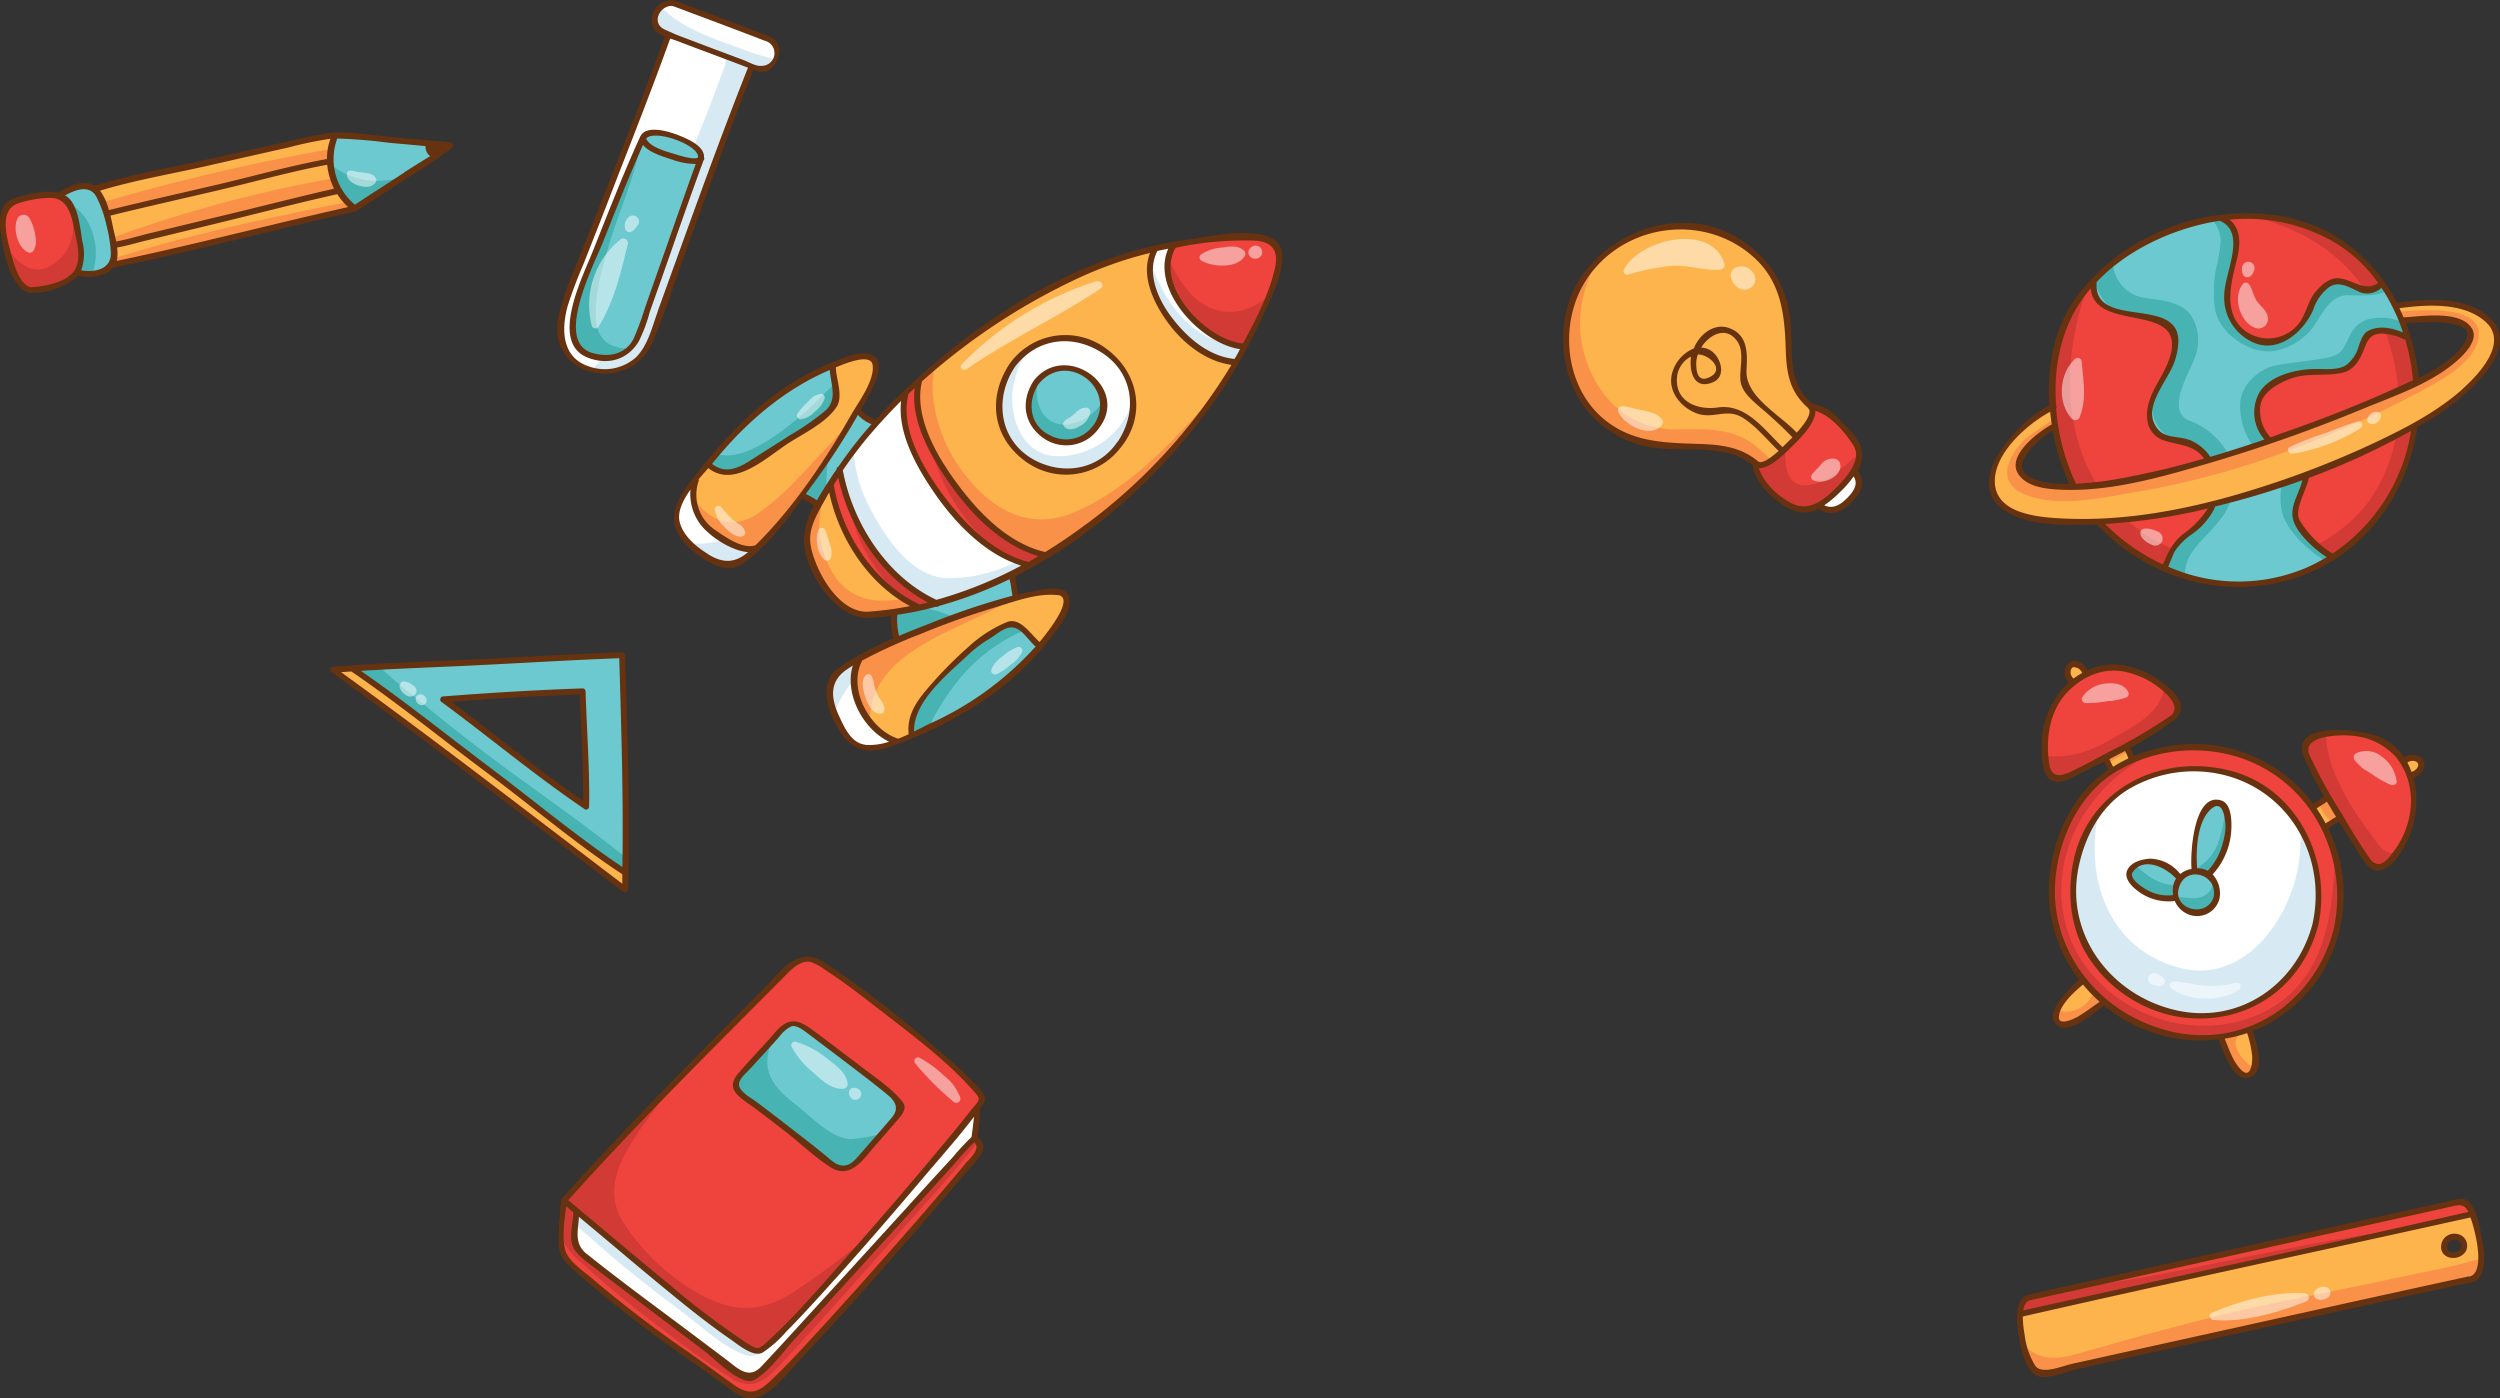 <svg xmlns="http://www.w3.org/2000/svg" viewBox="0 0 417.79 233.63"><rect x="0" y="0" width="417.79" height="233.63" fill="#333333" stroke="none"/><defs><style>.cls-1{fill:#fdb44d;}.cls-2{fill:#fff;}.cls-3{fill:#ef433e;}.cls-4{fill:#d23a36;}.cls-5{fill:#fa9149;}.cls-6{fill:#663210;}.cls-7{opacity:0.5;}.cls-8{fill:#6cc9d0;}.cls-9{fill:#47b3b2;}.cls-10{fill:#d7eaf4;}</style></defs><g id="Layer_2" data-name="Layer 2"><g id="OBJECTS"><path class="cls-1" d="M300.51,72.62a.39.39,0,0,1-.29.13h0a.42.42,0,0,1-.3-.13,29.26,29.26,0,0,0-2.82-2.51l-.87-.72a43.06,43.06,0,0,1,3.6,3.42.41.41,0,0,1,0,.55l-.41.42c-.18.19-.65.67-1.24,1.23a.43.43,0,0,1-.28.11.39.39,0,0,1-.27-.11c-.56-.53-1.11-1.11-1.68-1.69-2.31-2.41-4.7-4.9-7.89-4.9a5.42,5.42,0,0,0-.89.07,10.17,10.17,0,0,1-1.34.09,6.4,6.4,0,0,1-4.88-1.88,4.93,4.93,0,0,1-1-4,4.7,4.7,0,0,1,2.5-3.43.45.45,0,0,1,.19-.05.48.48,0,0,1,.23.07.41.41,0,0,1,.17.38,4.85,4.85,0,0,0,.67,3.64,1.5,1.5,0,0,0,1.19.52,3.2,3.2,0,0,0,1.2-.27,1.8,1.8,0,0,0,1.17-1.7,3.59,3.59,0,0,0-1.81-3.06,3,3,0,0,0-1.14-.29.4.4,0,0,1-.33-.21.41.41,0,0,1,0-.4,5.12,5.12,0,0,1,4-2.64,3.24,3.24,0,0,1,2.79,1.71c.83,1.29.69,3,.57,4.51a13.53,13.53,0,0,0-.07,2c.1,1.62,1.7,3,2.87,4.1l.11.09.51.46c-1.89-1.77-3.42-3.76-3.29-6.18.18-3.13.1-5.61-2.55-6.62a3.31,3.31,0,0,0-1.19-.23c-1.93,0-3.65,1.7-4.35,3.37a.39.39,0,0,1-.24.23,5.87,5.87,0,0,0-3.38,3.92c-.71,2.78,1.47,5.34,4,6.21a4.74,4.74,0,0,0,1.54.24,12.81,12.81,0,0,0,1.62-.14,13.44,13.44,0,0,1,1.7-.14,5.08,5.08,0,0,1,2.73.74,23.4,23.4,0,0,1,4.47,3.94c.56.58,1.11,1.16,1.67,1.69a.42.42,0,0,1,.12.3.39.39,0,0,1-.13.29c-1.51,1.33-2.59,2-3.32,2a1,1,0,0,1-.63-.22c-2.59-2.19-5.69-2.71-9.57-2.83h-.3c-5.65-.18-11-.34-15.7-4.16-6.61-5.36-8.07-16.28-3.18-23.84a19.05,19.05,0,0,1,16.12-8.67,18.54,18.54,0,0,1,12.57,4.82c4.68,4.27,5.23,9.85,5.4,15.21.13,4,.46,7.11,3.6,9.9a.64.64,0,0,1,.1.13.23.23,0,0,1,.07.07C303.2,68.93,302.52,70.41,300.51,72.62Zm-15.75-8.93a2.44,2.44,0,0,0,.86-.19c1.59-.66,1.65-1.65,1.55-2.18a3.82,3.82,0,0,0-3.43-2.49.4.4,0,0,0-.37.27,4.66,4.66,0,0,0-.28,1.54C283.09,61.39,283.09,63.69,284.76,63.69Z"/><path class="cls-2" d="M306,85.11a3.17,3.17,0,0,1-1.28-.29.39.39,0,0,1-.23-.33.42.42,0,0,1,.17-.37A19.35,19.35,0,0,0,307.17,82a17.92,17.92,0,0,0,2.28-2.61.37.37,0,0,1,.32-.17h0a.4.4,0,0,1,.33.18c1.16,1.78-.51,3.47-1.14,4.11A4.51,4.51,0,0,1,306,85.11Z"/><path class="cls-3" d="M301.42,85a4.54,4.54,0,0,1-1.9-.43c-2.38-1.1-5.19-3.61-6-6.29a.43.43,0,0,1,.08-.36.4.4,0,0,1,.31-.15h0c1.68,0,4-2.33,5-3.32l.28-.28c1-1,3.82-3.72,3.69-5.55a.39.39,0,0,1,.16-.34.36.36,0,0,1,.24-.09l.12,0c2.29.73,4.5,2.74,6.58,6,1.78,2.76-1.48,6.07-3,7.67S303.64,85,301.42,85Z"/><path class="cls-4" d="M310.58,75.94l0,0c-2.38,1.85-4.28,4-7.25,4.9-4.36,1.37-5.17-2.34-5-5.74-1.16,1.11-3,2.66-4.35,2.66h0a.4.4,0,0,0-.31.15.43.43,0,0,0-.08.36c.78,2.68,3.59,5.19,6,6.29a4.54,4.54,0,0,0,1.9.43c2.22,0,4.16-1.68,5.61-3.15C308.27,80.6,310.58,78.24,310.58,75.94Z"/><path class="cls-5" d="M293.75,74.81c-4-3.41-8.68-3.1-13.59-3.06-8.28.06-13.91-5.93-15.66-13.64-1.09-4.8-.05-9.35,1.82-13.62a17.57,17.57,0,0,0-1.6,2.12c-4.89,7.56-3.43,18.48,3.18,23.84,4.71,3.82,10.05,4,15.7,4.16h.3c3.88.12,7,.64,9.57,2.83a1,1,0,0,0,.63.22,3.62,3.62,0,0,0,1.85-.81A30,30,0,0,0,293.75,74.81Z"/><path class="cls-6" d="M310.93,74.56c-.64-1.69-2.23-3.11-3.45-4.37a7.73,7.73,0,0,0-4.64-2.74c-2.38-2.12-3.13-4.24-3.34-7.37-.17-2.47-.08-4.95-.42-7.4a17.53,17.53,0,0,0-7.51-12.18c-8.43-6.09-20.16-3.16-26.43,4.52-5.09,6.23-5.09,16-.68,22.55A17.47,17.47,0,0,0,277,74.89c5.24.6,11.56-.72,15.94,2.87a.48.48,0,0,0,0,.3c.63,3.08,4.09,6.25,6.95,7.31a5,5,0,0,0,4-.32c2.1,1.34,3.9.53,5.55-1.1s2.47-3.41,1-5.24A4.94,4.94,0,0,0,310.93,74.56Zm-42.77-4.42c-6.73-5.45-7.69-16.21-3.11-23.31,6.15-9.52,19.76-11.38,28.09-3.78,4.41,4,5.09,9.28,5.27,14.93.13,4.18.5,7.31,3.73,10.19a.37.37,0,0,0,.12.13c.62.87-.88,2.77-2,4-2.79-3-8.64-6-8.39-10.44.16-2.82.24-5.85-2.81-7-2.53-1-5.07,1-6,3.37a6.24,6.24,0,0,0-3.64,4.2c-.77,3,1.55,5.75,4.24,6.69s4.88-.94,7.52.66c2.27,1.39,4.13,3.73,6.06,5.58-1.29,1.14-2.82,2.25-3.43,1.75-2.82-2.39-6.22-2.81-9.8-2.92C278.18,74,272.84,73.94,268.16,70.14Zm29.73,4.58c-3.08-2.94-6.1-7.29-10.79-6.63-3.57.51-7.39-1.07-6.81-5.36a4.36,4.36,0,0,1,2.3-3.14s0,0,0,.07c-.31,2.49.51,5.52,3.62,4.24,2.52-1,1.28-4.6-.62-5.49a3.47,3.47,0,0,0-1.29-.33c1.4-2.26,4.32-3.7,6.1-.92,1.12,1.73.31,4.36.44,6.29s1.86,3.34,3.11,4.46a72,72,0,0,1,5.59,5.17l-.41.42C298.94,73.69,298.48,74.16,297.89,74.72ZM283.75,59.23c1.9,0,4.76,2.65,1.72,3.9-2,.81-2-1.65-2-2.49A4.38,4.38,0,0,1,283.75,59.23Zm15.93,25c-2.26-1-5-3.51-5.74-6,1.93.12,4.65-2.76,5.62-3.71s3.95-3.82,3.81-5.87c2.69.86,4.89,3.51,6.37,5.8,1.57,2.45-1.41,5.56-3,7.18C304.87,83.49,302.4,85.48,299.68,84.23Zm9-1c-1.16,1.18-2.36,1.87-3.82,1.22a19.45,19.45,0,0,0,2.59-2.17,17.76,17.76,0,0,0,2.32-2.66C310.63,80.94,309.7,82.2,308.68,83.24Z"/><g class="cls-7"><path class="cls-2" d="M271.4,45a.6.6,0,0,0,.68.88,44.13,44.13,0,0,1,7.18-1.45c2.81-.24,5.36.87,8.16.65a.79.79,0,0,0,.75-1C286.09,37.19,274.13,39.87,271.4,45Z"/><path class="cls-2" d="M291.07,44.5l-.56.08-.19.08-.09,0a1.38,1.38,0,0,0-1,1.28,1.64,1.64,0,0,0,.05.45.89.89,0,0,0,.05.13,2,2,0,0,0,.51,1,2.27,2.27,0,0,0,1.79.9,1.77,1.77,0,0,0,1.72-1.72A2.35,2.35,0,0,0,291.07,44.5Z"/><path class="cls-2" d="M274.78,68.63c-.59-.14-1.21-.26-1.81-.38a7.17,7.17,0,0,0-1.92-.37c-.4,0-.81.41-.64.84.87,2.28,5.42,4.64,7.28,2.34a.76.76,0,0,0,.12-.89C277,69.09,276,68.94,274.78,68.63Z"/><path class="cls-2" d="M307.55,77.7a1.12,1.12,0,0,0-.79-1,2.39,2.39,0,0,0-2.52,1c-.43.56-1,1-1.4,1.54a.66.66,0,0,0,.13,1C304.56,81.09,307.77,79.7,307.55,77.7Z"/></g><path class="cls-3" d="M343.49,144c-2.71,13,5.73,25.62,19.22,28.78a23.75,23.75,0,0,0,5.35.62c10.39,0,19.55-7.37,22.27-17.93,2.89-13.06-4.55-26-16.92-29.55a25,25,0,0,0-6.84-.94,25.59,25.59,0,0,0-13.07,3.55C348.5,131.52,344.94,137,343.49,144Zm42-17.87a2,2,0,0,1,.24-1.9c1.13-1.57,4.53-1.73,6-1.73a12.54,12.54,0,0,1,1.48.07,11.23,11.23,0,0,1,7.57,3.72c3.61,4.48,3.45,11.17-.38,16.26l-.11.15c-.58.78-1.56,2.1-2.79,2.1a2.2,2.2,0,0,1-1.76-1.1c-.17-.23-.33-.46-.49-.7-.37-.54-.73-1.1-1.08-1.65-1-1.63-2.08-3.35-3.13-5.12l-.93-1.56A69.12,69.12,0,0,1,385.47,126.1Zm-40.08-10.93a11.23,11.23,0,0,1,7.82-3.49,9.55,9.55,0,0,1,2.48.33,13.67,13.67,0,0,1,4.53,2c.94.66,3.43,2.41,3.55,4.2a2,2,0,0,1-.75,1.7,74.08,74.08,0,0,1-8.64,5.16l-1.26.68c-1.72.93-3.72,2-5.71,3l-.31.16a7.64,7.64,0,0,1-3,1c-.77,0-1.75-.36-2-2.09C341.24,122.78,342.48,118.05,345.39,115.17Z"/><path class="cls-2" d="M368,169.76c8.8,0,16.57-6.28,18.91-15.27,2.48-11.39-4.11-22.5-15-25.3a21.11,21.11,0,0,0-5.23-.65,21.61,21.61,0,0,0-11.6,3.34c-4,2.6-6.9,7.25-8.08,13.08-2.22,11,5.09,21.72,16.66,24.31A20,20,0,0,0,368,169.76Z"/><path class="cls-1" d="M371.39,173.37a.39.39,0,0,0,0,.35c.15.36.31.73.46,1.11a12.36,12.36,0,0,0,2.44,4.27,1.62,1.62,0,0,0,1.1.56,1,1,0,0,0,.73-.34,4.87,4.87,0,0,0,.63-3,19.55,19.55,0,0,0-.84-3.85.38.38,0,0,0-.2-.23.41.41,0,0,0-.19-.05l-.12,0a22.82,22.82,0,0,1-3.71.91A.42.42,0,0,0,371.39,173.37Zm-27.66-4c.54-2.06,2.58-3.86,4.08-5.17a.35.35,0,0,1,.26-.1h0a.42.42,0,0,1,.28.14,26.32,26.32,0,0,0,2.74,2.85.43.43,0,0,1,.14.32.42.42,0,0,1-.18.31l-1.14.8c-.77.55-1.57,1.12-2.4,1.62a6.66,6.66,0,0,1-2.73.95,1.1,1.1,0,0,1-.95-.4A1.47,1.47,0,0,1,343.73,169.38Zm4.42-56.56a11.2,11.2,0,0,0-1.38.9.37.37,0,0,1-.24.08.43.43,0,0,1-.26-.09,1.76,1.76,0,0,1-.64-1.25,1.48,1.48,0,0,1,.35-1.06.91.91,0,0,1,.67-.29,1.86,1.86,0,0,1,1.68,1.21A.4.4,0,0,1,348.15,112.82Zm4.15,13.66c.87-.44,1.74-.9,2.6-1.36a.41.41,0,0,1,.16,0,.45.45,0,0,1,.16,0,.47.47,0,0,1,.25.21,11.89,11.89,0,0,1,.55,1.19.42.42,0,0,1,0,.33.41.41,0,0,1-.21.24,21.74,21.74,0,0,0-2.51,1.36.39.39,0,0,1-.21.06H353a.41.41,0,0,1-.25-.2q-.33-.65-.63-1.29A.4.4,0,0,1,352.3,126.48Zm35.49,7.69c.27-.17.55-.34.8-.53a.36.36,0,0,1,.24-.09h.08a.4.4,0,0,1,.27.19c.49.85,1,1.7,1.52,2.53a.37.37,0,0,1,.05.31.36.36,0,0,1-.18.24l-.94.59-.81.5a.39.39,0,0,1-.21.06h-.1a.39.39,0,0,1-.25-.2,23.41,23.41,0,0,0-1.47-2.44.39.39,0,0,1,.09-.54A9.13,9.13,0,0,1,387.79,134.17Zm14.27-7.08a2.15,2.15,0,0,1,1.16-.37,1.45,1.45,0,0,1,.83.25,1,1,0,0,1,.46,1.06,2,2,0,0,1-1.43,1.35H403a.4.4,0,0,1-.37-.26,10.65,10.65,0,0,0-.69-1.51A.4.4,0,0,1,402.06,127.09Z"/><path class="cls-8" d="M355.93,146.46c.22,1,1.61,2,2.74,2.65a7,7,0,0,0,3.62.91c.3,0,.6,0,.91,0a.39.39,0,0,0,.28-.15.36.36,0,0,0,.08-.3,4.64,4.64,0,0,1,0-1.34A3.12,3.12,0,0,1,364,147a.41.41,0,0,0,0-.48,7.49,7.49,0,0,0-5-2.53,3.33,3.33,0,0,0-2.8,1.43A1.25,1.25,0,0,0,355.93,146.46Zm11-.74a3.49,3.49,0,0,1,3.43,4.25,3.27,3.27,0,0,1-3.23,2.4,3.71,3.71,0,0,1-2.9-1.36,3,3,0,0,1-.47-2.71A3.24,3.24,0,0,1,366.91,145.72Zm2,.21a.37.37,0,0,1-.18-.05,2.85,2.85,0,0,0-.84-.3,4.88,4.88,0,0,0-.76-.07.39.39,0,0,1-.39-.36c-.32-3.57.16-8.42,2.57-10.35a1.87,1.87,0,0,1,1.16-.49,1.19,1.19,0,0,1,.89.4c.95,1,.9,3.46.9,3.48a11,11,0,0,1-.47,2.84,11.25,11.25,0,0,1-2.6,4.78A.38.38,0,0,1,369,145.93Z"/><path class="cls-9" d="M364.27,151a2.86,2.86,0,0,1-.5-1c1.59-.2,3.1.55,4.7-.38a2.8,2.8,0,0,0,1.29-1.72q.06-.22.12-.51a3.65,3.65,0,0,1,.46,2.59,3.23,3.23,0,0,1-3.2,2.38A3.66,3.66,0,0,1,364.27,151Z"/><path class="cls-9" d="M369,145.93a.37.37,0,0,1-.18-.05,2.85,2.85,0,0,0-.84-.3,4.88,4.88,0,0,0-.76-.07.42.42,0,0,1-.28-.12,15,15,0,0,1,1.57-1.32,7.89,7.89,0,0,0,2.31-3.6,28,28,0,0,0,1.08-5,8,8,0,0,1,.45,2.75,11,11,0,0,1-.47,2.84,11.25,11.25,0,0,1-2.6,4.78A.38.38,0,0,1,369,145.93Z"/><path class="cls-9" d="M363.55,148.19a4.64,4.64,0,0,0,0,1.34.36.36,0,0,1-.08.3.39.39,0,0,1-.28.15c-.31,0-.61,0-.91,0a7,7,0,0,1-3.62-.91c-1.13-.65-2.52-1.63-2.74-2.65a1.25,1.25,0,0,1,.21-1,3.47,3.47,0,0,1,.8-.78c1.9,1.77,3.91,3.26,6.67,3.29A2,2,0,0,1,363.55,148.19Z"/><path class="cls-4" d="M391,136.2l-.93-1.56a69.12,69.12,0,0,1-4.57-8.54,2,2,0,0,1,.24-1.9,4.73,4.73,0,0,1,2.94-1.47,20,20,0,0,0,2,7.68,42.75,42.75,0,0,0,3.94,6.81c.84,1.23,1.76,2.41,2.62,3.62,1,1.42,2,1.83,3,1.75l0,.08c-.58.78-1.56,2.1-2.79,2.1a2.2,2.2,0,0,1-1.76-1.1c-.17-.23-.33-.46-.49-.7-.37-.54-.73-1.1-1.08-1.65C393.07,139.69,392,138,391,136.2Z"/><path class="cls-4" d="M343.49,144c1.45-6.95,5-12.45,10-15.47a24.26,24.26,0,0,1,6.18-2.62,27.61,27.61,0,0,0-11.15,9.81c-5.75,8.65-5.49,20,1.61,27.72s18.8,10.31,28.17,5.69c9.94-4.9,11.62-15.77,11.84-25.68a25.91,25.91,0,0,1,.18,12c-2.72,10.56-11.88,17.93-22.27,17.93a23.75,23.75,0,0,1-5.35-.62C349.22,169.59,340.78,157,343.49,144Z"/><path class="cls-4" d="M347,126c3.39-.8,6.55-2.85,9.5-4.63s4.61-3.68,5.19-6.27c1,.83,2,2,2.1,3.1a2,2,0,0,1-.75,1.7,74.08,74.08,0,0,1-8.64,5.16l-1.26.68c-1.72.93-3.72,2-5.71,3l-.31.16a7.64,7.64,0,0,1-3,1c-.77,0-1.75-.36-2-2.09-.08-.5-.13-1-.17-1.5A13.74,13.74,0,0,0,347,126Z"/><path class="cls-5" d="M352.39,127.54c-.09-.17-.18-.35-.26-.53a.4.4,0,0,1,.17-.53c.87-.44,1.74-.9,2.6-1.36a.41.41,0,0,1,.16,0,.45.45,0,0,1,.16,0,.47.47,0,0,1,.25.21c0,.09.09.18.13.26a21.12,21.12,0,0,1-2.08,1.21C353.17,127,352.79,127.27,352.39,127.54Z"/><path class="cls-5" d="M346,169a4.92,4.92,0,0,0,3.84-3.16c.41.42.83.83,1.27,1.22a.43.43,0,0,1,.14.32.42.42,0,0,1-.18.31l-1.14.8c-.77.55-1.57,1.12-2.4,1.62a6.66,6.66,0,0,1-2.73.95,1.1,1.1,0,0,1-.95-.4,1.47,1.47,0,0,1-.13-1.32,5.17,5.17,0,0,1,.18-.51A5,5,0,0,0,346,169Z"/><path class="cls-5" d="M387.79,134.17c.27-.17.55-.34.8-.53a.36.36,0,0,1,.24-.09h.08a.4.4,0,0,1,.27.19c.49.85,1,1.7,1.52,2.53a.37.37,0,0,1,.05.31.36.36,0,0,1-.18.24l-.94.59h0a10.47,10.47,0,0,1-2.11-3.08Z"/><path class="cls-5" d="M371.68,173.16a22.36,22.36,0,0,0,2.78-.64,3.52,3.52,0,0,0-.74,1.13c-.4,1,.35,2.39,1,3.15a9.26,9.26,0,0,0,1.86,1.67,2.27,2.27,0,0,1-.43.85,1,1,0,0,1-.73.34,1.62,1.62,0,0,1-1.1-.56,12.36,12.36,0,0,1-2.44-4.27c-.15-.38-.31-.75-.46-1.11a.39.39,0,0,1,0-.35A.42.42,0,0,1,371.68,173.16Z"/><path class="cls-10" d="M350.66,136.15a24.07,24.07,0,0,0-.6,6c.14,9.28,4.83,17,14,19.53,9.5,2.63,16.62-5.48,19.18-13.56a25.6,25.6,0,0,0,1.16-9.52,21.91,21.91,0,0,1,2.5,15.9c-2.34,9-10.11,15.27-18.91,15.27a20,20,0,0,1-4.33-.49C352.05,166.68,344.74,156,347,145A23,23,0,0,1,350.66,136.15Z"/><path class="cls-6" d="M372,128.62c11.64,2.54,17.84,14.88,15.41,26-2.86,11-12.82,17.27-24,15.19a22.52,22.52,0,0,1-13.76-8.92c-3.45-4.66-4.22-10.54-3.3-16.14C348.41,132.4,360.27,126,372,128.62ZM347.35,145c-2.27,11.28,5.49,21.4,16.36,23.84,10.57,2.37,20.13-4.36,22.76-14.49,2.39-11-3.72-22-14.7-24.81a21.28,21.28,0,0,0-16.51,2.64C350.85,135.06,348.36,140,347.35,145Z"/><path class="cls-6" d="M348.13,129c-1.39.7-3.77,2.31-5.34,1.39s-1.6-4-1.6-5.72a14.4,14.4,0,0,1,4.55-10.65,2.17,2.17,0,0,1,.18-3.34c1.06-.7,2.46.24,2.94,1.31a11,11,0,0,1,2.57-.8c3.4-.63,6.89.72,9.63,2.64,2.11,1.48,5,4.14,2.41,6.44l-.06,0s0,0,0,0A63.9,63.9,0,0,1,356,125a8.49,8.49,0,0,1,.61,1.34,26.87,26.87,0,0,1,5.2-1.54,24.88,24.88,0,0,1,24.75,9.5c.58-.43,1.26-.75,1.8-1.22a63.63,63.63,0,0,1-3.45-6.85c-1.95-5.91,10-4.29,12.67-3.11a9.89,9.89,0,0,1,4.19,3.44,2.37,2.37,0,0,1,2.92.14c1.14,1.17,0,2.89-1.35,3.24a15.49,15.49,0,0,1-1.05,10.56c-.93,1.92-2.62,4.85-4.95,5-1.72.12-3.25-3.15-4-4.31s-1.63-2.56-2.44-3.87l-1.82,1.13a24.93,24.93,0,0,1,1.84,17.14,23.8,23.8,0,0,1-14.44,16.7c.61,1.9,2.15,6.68-.36,7.68-3,1.2-4.55-4.47-5.39-6.28a26,26,0,0,1-4.85.12,25.39,25.39,0,0,1-14.25-5.76l-.06.05c-1.56,1.06-6.61,5.75-8.31,2.58-.57-1.07.19-2.43.8-3.28a24.63,24.63,0,0,1,3.39-3.68,24.53,24.53,0,0,1-4.94-12.29,26.74,26.74,0,0,1,4.8-17.93,19.8,19.8,0,0,1,5-4.86c-.24-.45-.46-.91-.68-1.37Zm-1.51-17.53c-.45,0-.61.58-.59.93a1.36,1.36,0,0,0,.5,1,11.3,11.3,0,0,1,1.43-.93A1.48,1.48,0,0,0,346.62,111.51ZM360,114.32a13.75,13.75,0,0,0-4.38-1.93c-3.72-1-7.27.44-9.92,3.06-3.19,3.16-3.91,8-3.22,12.31.49,3,3.08,1.45,4.78.62,1.92-.95,3.81-2,5.7-3a84.76,84.76,0,0,0,9.86-5.82C364.82,117.7,361.06,115.08,360,114.32Zm43.85,13a1.42,1.42,0,0,0-1.54.12A11.09,11.09,0,0,1,403,129C403.71,128.83,404.62,127.86,403.82,127.3Zm-9.38,13.8c.35.55.71,1.11,1.07,1.65l.48.68c1.64,2.28,3.32-.22,4-1.15,3.43-4.56,4.11-11.15.39-15.77a10.91,10.91,0,0,0-7.31-3.57c-1.83-.22-8.28-.11-7.24,3a83.07,83.07,0,0,0,5.47,10Q392.84,138.57,394.44,141.1Zm-4.08-4.61c-.52-.84-1-1.68-1.53-2.54-.55.42-1.17.73-1.71,1.15a26.69,26.69,0,0,1,1.49,2.48Zm-15.8,42.33c1.66,1.61,1.86-1.59,1.78-2.42a18.82,18.82,0,0,0-.83-3.77,23.34,23.34,0,0,1-3.77.93C372.52,175.33,373.18,177.46,374.56,178.82Zm-30.44-9.34c-.61,2.28,2.51.75,3.21.33,1.22-.73,2.35-1.61,3.53-2.41a25.37,25.37,0,0,1-2.79-2.89C346.56,165.84,344.62,167.57,344.12,169.48Zm-.24-25.42c-2.76,13.23,6.1,25.29,18.92,28.3,12.52,2.93,24-4.92,27.14-17,2.79-12.6-4.08-25.5-16.64-29.07a25.37,25.37,0,0,0-19.59,2.57C348.29,132.12,345.14,138,343.88,144.06Zm9.24-15.95a24.15,24.15,0,0,1,2.55-1.39.26.26,0,0,1-.05-.09,7,7,0,0,0-.53-1.15c-.86.46-1.73.91-2.6,1.36C352.69,127.27,352.9,127.69,353.12,128.11Z"/><path class="cls-6" d="M371.23,133.78c1.87.61,1.75,4.08,1.61,5.52a12,12,0,0,1-3.07,6.83,4.69,4.69,0,0,1,1.15,4,3.85,3.85,0,0,1-4.49,2.89,4.15,4.15,0,0,1-3-2.48l-.16.05a8.44,8.44,0,0,1-5.8-1.54c-1-.7-2.58-2.13-2-3.55s2.42-1.92,3.88-2a6.6,6.6,0,0,1,5,2.56,4.11,4.11,0,0,1,1.89-.84C366,142.48,366.64,132.29,371.23,133.78Zm.23,7.13a10.53,10.53,0,0,0,.45-2.73c0-.78-.23-4.74-2.3-3.07-2.45,2-2.69,7.06-2.42,10a4.56,4.56,0,0,1,.82.08,3,3,0,0,1,.95.34A10.8,10.8,0,0,0,371.46,140.91Zm-15,4.77c-.84,1.15,1.68,2.67,2.4,3.08a7.06,7.06,0,0,0,4.3.82,4.62,4.62,0,0,1,0-1.44,3.27,3.27,0,0,1,.5-1.32C362,145,358.31,143.12,356.47,145.68Zm7.65,2.72c-1,3.65,4.75,5.11,5.83,1.45C370.62,146,365.16,144.54,364.12,148.4Z"/><g class="cls-7"><path class="cls-2" d="M363.29,164a45.56,45.56,0,0,1,4.64.7,17.58,17.58,0,0,0,5.69-.46.64.64,0,0,1,.5,1.17c-2.87,2.07-8.33,1.89-11.17-.13A.69.69,0,0,1,363.29,164Z"/><path class="cls-2" d="M360.24,162.63c.67.23,2.09,1,1.35,1.86-.45.52-1.33.29-1.88.07a1,1,0,1,1,.53-1.93Z"/><path class="cls-2" d="M393.7,125.91a4.07,4.07,0,0,1,4.49.65,6,6,0,0,1,2.33,4c.07.58-.62.77-1,.59a16.06,16.06,0,0,1-3-1.69c-.49-.36-1-.61-1.53-.95a11.73,11.73,0,0,1-1.42-1.4A.77.77,0,0,1,393.7,125.91Z"/><path class="cls-2" d="M348,116.48a5.24,5.24,0,0,1,3.84-2.24c1.36-.18,3.11,0,3.81,1.38a.66.66,0,0,1-.23.9,11,11,0,0,1-3.19.65,19.33,19.33,0,0,1-3.64.33C348.12,117.49,347.67,116.92,348,116.48Z"/></g><path class="cls-2" d="M101.16,62a9.6,9.6,0,0,1-3-.48c-3.89-1.3-5.26-5.15-3.76-10.57a46.23,46.23,0,0,1,1.91-5.21c.25-.62.51-1.24.75-1.86,1-2.45,6.14-15.59,6.14-15.59,2.83-7.18,5.75-14.62,8.4-22A.4.4,0,0,1,112,6l.14,0,.31.11.67.24q5.72,2.19,11.44,4.31l.57.22a.37.37,0,0,1,.23.21.42.42,0,0,1,0,.31c-4.31,10.85-8.35,22-12.26,32.85q-1.4,3.88-2.81,7.76c-.19.52-.36,1.06-.55,1.61-.73,2.21-1.48,4.5-3.11,6.17A7.58,7.58,0,0,1,101.16,62Z"/><path class="cls-10" d="M125.38,11.46a.42.42,0,0,0,0-.31.37.37,0,0,0-.23-.21l-.57-.22-3.33-1.25a4.84,4.84,0,0,1-.4,2.35c-.91,2.39-1.78,4.78-2.71,7.16-2.28,5.78-4.74,11.49-7.08,17.25-2.94,7.23-5.5,19.81-12.2,25.49a9,9,0,0,0,2.31.3,7.58,7.58,0,0,0,5.49-2.17c1.63-1.67,2.38-4,3.11-6.17.19-.55.36-1.09.55-1.61q1.41-3.87,2.81-7.76C117,33.5,121.07,22.31,125.38,11.46Z"/><path class="cls-2" d="M127,11.37a6.09,6.09,0,0,1-2.28-.74c-.27-.13-.53-.25-.74-.33l-5.74-2.16-5.48-2.08-1.68-.65a2.24,2.24,0,0,1-1.54-2.56A2.84,2.84,0,0,1,112.26.6h.2l.11,0,8.35,3.14,5.48,2.08,1.52.59a2.52,2.52,0,0,1,1.68,2.71,2.6,2.6,0,0,1-2.4,2.21Z"/><path class="cls-8" d="M101.22,59.72a8.76,8.76,0,0,1-2.33-.34,3.88,3.88,0,0,1-2.54-2.12c-1.74-3.72,1.4-10.87,3.27-15.15.33-.75.61-1.39.81-1.89l.9-2.26c1.82-4.59,3.71-9.33,5.77-13.9a.39.39,0,0,1,.31-.24h0a.37.37,0,0,1,.31.15c.91,1.11,2.87,1.74,4.18,2.15l.43.14a12.72,12.72,0,0,0,3.52.76h.37a.41.41,0,0,1,.38.54c-1.36,3.75-2.68,7.52-4,11.29l-4.48,12.76c-.16.45-.31.91-.46,1.36a31,31,0,0,1-1.44,3.79A5.3,5.3,0,0,1,101.22,59.72Z"/><path class="cls-8" d="M116,26.86a14.8,14.8,0,0,1-3.55-.78L112.1,26c-1.36-.4-3.88-1.16-4.48-2.65a.39.39,0,0,1,.06-.4,2.33,2.33,0,0,1,1.89-.65c2.3,0,5.84,1.42,7,2.82A1.58,1.58,0,0,1,117,26.4a.39.39,0,0,1-.18.27A1.51,1.51,0,0,1,116,26.86Z"/><path class="cls-9" d="M101.22,59.72a5.56,5.56,0,0,0,3.89-1.43c-2.73-.13-5-1-5.45-4.37-.48-4,.8-8.3,1.85-12.1,1.59-5.77,4.4-11.56,5.49-17.53-2,4.5-3.88,9.16-5.67,13.67l-.9,2.26c-.2.5-.48,1.14-.81,1.89-1.87,4.28-5,11.43-3.27,15.15a3.88,3.88,0,0,0,2.54,2.12A8.76,8.76,0,0,0,101.22,59.72Z"/><path class="cls-10" d="M124.27,8.3c-5.07-1.93-10.12-3.4-13.73-7.06a2.89,2.89,0,0,0-1,1.61,2.24,2.24,0,0,0,1.54,2.56l1.68.65,5.48,2.08L124,10.3c.21.08.47.2.74.33a6.09,6.09,0,0,0,2.28.74h.19a2.62,2.62,0,0,0,2.15-1.44C127.6,9.39,125.84,8.9,124.27,8.3Z"/><path class="cls-6" d="M130.2,8c-.27-1.76-2.65-2.31-4-2.83-4.5-1.73-9-3.41-13.53-5.1a.48.48,0,0,0-.26,0A3.27,3.27,0,0,0,109,4c.16,1.06,1.09,1.68,2.1,2.12-3.2,8.94-6.74,17.78-10.22,26.62C99.26,36.79,97.64,40.88,96,45a47.57,47.57,0,0,0-2.7,8c-2,10.27,12.15,13,15.84,4,2.35-5.73,4.23-11.71,6.37-17.52,3.43-9.29,6.74-18.64,10.39-27.85l.57.22C128.85,12.76,130.48,9.84,130.2,8Zm-20.26,44c-.94,2.57-1.62,5.62-3.57,7.63a7.86,7.86,0,0,1-8,1.59c-4.53-1.51-4.57-6.25-3.5-10.09a74.4,74.4,0,0,1,2.64-7c1.68-4.27,3.37-8.53,5-12.8C105.75,23,109,14.77,112,6.44l1,.34c4,1.53,8,3,12,4.53C119.68,24.73,114.86,38.37,109.94,51.94Zm17.22-41c-.9.09-2.23-.74-3-1l-5.74-2.15-5.47-2.08L111.24,5c-2.56-1-1-4.2,1.19-4l8.35,3.13,5.48,2.08,1.52.59A2.13,2.13,0,0,1,127.16,11Z"/><path class="cls-6" d="M107,22.81c-2.9,6.33-5.41,12.87-8,19.34-1.64,4.15-7.23,15.12-.77,17.62,3.34,1.29,6.63.39,8.51-2.7a25.29,25.29,0,0,0,1.83-4.9l2-5.64c2.31-6.57,4.58-13.17,7-19.72a.39.39,0,0,0,.08-.1.46.46,0,0,0,0-.42c.11-1.92-2.83-3.11-4.22-3.67S108,20.72,107,22.81Zm.78,28.65a45.78,45.78,0,0,1-1.88,5.1c-1.33,2.72-4.27,3.19-6.9,2.43-6.45-1.87.23-14.67,1.8-18.62,2.16-5.4,4.27-10.84,6.66-16.15,1.05,1.28,3.31,1.94,4.63,2.37a12.1,12.1,0,0,0,4.18.81c-1.77,4.9-3.48,9.82-5.21,14.74Q109.41,46.79,107.78,51.46Zm8.86-25.13c-.75.48-3.72-.54-4.29-.71-1.18-.35-3.81-1.1-4.36-2.46C109.33,21.51,117,24.28,116.64,26.33Z"/><g class="cls-7"><path class="cls-2" d="M103.63,40.06A14,14,0,0,0,98.9,54.44a.64.64,0,0,0,1.15.15c2.6-4.27,3.71-9,4.86-13.79A.77.77,0,0,0,103.63,40.06Z"/><path class="cls-2" d="M106.27,36.15a1.07,1.07,0,0,0-1.42.37,1.79,1.79,0,0,0-.28,1.93.7.7,0,0,0,.6.35c.79-.1,1-.67,1.47-1.24A1,1,0,0,0,106.27,36.15Z"/></g><path class="cls-2" d="M125.19,229.83c-1.25,0-2.35-.88-3.42-1.73l-.59-.47-5-3.76c-1.93-1.47-3.87-2.92-5.81-4.37-4.19-3.13-8.52-6.38-12.68-9.69-1.9-1.5-1.7-3.45-1.5-5.34,0-.37.08-.75.1-1.13a.41.41,0,0,1,.24-.35.45.45,0,0,1,.16,0,.39.39,0,0,1,.26.1l2.74,2.3c3.83,3.23,7.8,6.56,11.73,9.79,3.4,2.79,7,5.73,10.88,8.38.17.11.37.26.59.43,1,.75,2.55,1.88,3.69,1.88h0a1.25,1.25,0,0,0,.59-.14,13.74,13.74,0,0,0,3.11-2.7l.74-.77c2.33-2.35,4.54-4.77,6.79-7.25,4.94-5.45,10.1-11.37,16.24-18.63l2.21-2.58c2.05-2.39,4.17-4.86,6.09-7.39a.39.39,0,0,1,.32-.16.31.31,0,0,1,.13,0,.4.4,0,0,1,.27.4c-.09,1.34-.24,2.58-.36,3.39a.44.44,0,0,1-.13.24,25.38,25.38,0,0,0-2.2,2.31c-.32.37-.63.73-1,1.08q-3.57,3.89-7.1,7.78l-5,5.53q-6.78,7.46-13.58,14.89l-.29.32c-2,2.17-4,4.35-6,6.49A3.14,3.14,0,0,1,125.19,229.83Z"/><path class="cls-3" d="M94.73,200.89a.39.39,0,0,1-.15-.28.45.45,0,0,1,.1-.29c9.56-10.72,19.86-21.08,29.82-31.1q3.1-3.12,6.18-6.23l.23-.22c1.06-1.09,2.39-2.45,4-2.45a2.71,2.71,0,0,1,.56.05,6.29,6.29,0,0,1,2.11,1.07q.23.17.45.3c3.09,2,6,4.24,8.81,6.43l2.05,1.59c5,3.9,10.28,7.93,14.41,12.72,1,1.19.49,1.8-.19,2.58-.16.18-.34.39-.53.64-1.69,2.17-3.48,4.32-5.2,6.39-5,6-10.28,12.15-15.83,18.42l-1.86,2.11a137.85,137.85,0,0,1-11.31,11.89l-.2.19a4.64,4.64,0,0,1-1.27.92,1,1,0,0,1-.36.06,7,7,0,0,1-3-1.54l-.42-.29a122.76,122.76,0,0,1-10.72-8.14l-.79-.65c-3.84-3.14-7.7-6.4-11.44-9.54Zm68.14-10.41a.39.39,0,0,0-.27.1,36.4,36.4,0,0,0-2.94,3.14c-.44.49-.86,1-1.3,1.46q-5.54,6.06-11.07,12.15l-6.35,7q-4.29,4.71-8.59,9.4c-.52.57-1,1.2-1.59,1.85a20.54,20.54,0,0,1-4.8,4.64,1.23,1.23,0,0,1-.65.16c-1.64,0-4.24-2.29-5.8-3.65-.49-.44-.92-.82-1.23-1.05l-12.6-9.55c-2.4-1.82-4.8-3.63-7.18-5.47a10.75,10.75,0,0,1-2-1.79c-.94-1.17-.75-2.65-.55-4.21a17,17,0,0,0,.19-2,.42.42,0,0,0-.14-.36l-1.15-1a.4.4,0,0,0-.23-.08.58.58,0,0,0-.18,0,.43.43,0,0,0-.25.33c-.35,2.37-.78,5.31-.16,7.45.49,1.66,2.27,3.06,3.69,4.19.36.28.69.55,1,.8a195.82,195.82,0,0,0,15.77,12c1.65,1.15,3.27,2.32,4.89,3.5l3,2.16a5.32,5.32,0,0,0,3.08,1.24,4.37,4.37,0,0,0,2.84-1.23l.83-.74c2-1.89,3.89-3.92,5.56-5.71,6.07-6.51,11.88-13.1,16.27-18.12,3-3.47,5.37-6.17,7.54-8.72,1-1.21,2.05-2.41,3.06-3.62.11-.14.26-.31.43-.49.9-1,2.39-2.56,1.15-3.73A.39.39,0,0,0,162.87,190.48Z"/><path class="cls-8" d="M140.92,195.19a3.38,3.38,0,0,1-1.36-.33,6.35,6.35,0,0,1-1.28-.94l-.36-.3c-1.62-1.34-3.31-2.66-4.95-3.93l-.83-.65c-2.1-1.63-4.16-3.23-6.28-4.78l-.41-.27c-1-.65-2.58-1.73-2.37-3a4.82,4.82,0,0,1,1.52-2.17c.17-.17.32-.32.45-.47l1.64-1.79c1.11-1.2,2.25-2.45,3.33-3.7l.14-.16a5,5,0,0,1,1.87-1.53,1.51,1.51,0,0,1,.53-.1,5.13,5.13,0,0,1,2.63,1.31l1.83,1.38q3,2.27,6,4.55l.37.29c1.76,1.34,3.58,2.74,5.31,4.19a3.33,3.33,0,0,1,1.37,2.22,2.79,2.79,0,0,1-.79,2.05l-2.81,3.24-2.69,3.09C143.06,194.23,142.23,195.19,140.92,195.19Z"/><path class="cls-9" d="M147.2,189.47a23.27,23.27,0,0,1-4.85.87c-3.29.12-7-3.91-9.42-5.79-2.65-2.05-5.16-4.42-4.62-8.09A11.08,11.08,0,0,1,129,174c-.78.87-1.57,1.74-2.35,2.59l-1.64,1.79c-.13.15-.28.3-.45.47a4.82,4.82,0,0,0-1.52,2.17c-.21,1.27,1.41,2.35,2.37,3l.41.27c2.12,1.55,4.18,3.15,6.28,4.78l.83.65c1.64,1.27,3.33,2.59,4.95,3.93l.36.3a6.35,6.35,0,0,0,1.28.94,3.38,3.38,0,0,0,1.36.33c1.31,0,2.14-1,2.87-1.8l2.69-3.09Z"/><path class="cls-4" d="M112.82,181c-6.15,6.29-12.28,12.72-18.14,19.28a.45.45,0,0,0-.1.29.39.39,0,0,0,.15.28l5.5,4.63c3.74,3.14,7.6,6.4,11.44,9.54l.79.65a122.76,122.76,0,0,0,10.72,8.14l.42.29a7,7,0,0,0,3,1.54,1,1,0,0,0,.36-.06,4.64,4.64,0,0,0,1.27-.92l.2-.19a137.85,137.85,0,0,0,11.31-11.89l1.86-2.11c1-1.16,2-2.32,3-3.47a123.89,123.89,0,0,1-12.37,9.16c-5.71,3.52-10.37,3-16-.3a36.19,36.19,0,0,1-11.94-11.38c-3.87-5.94-.19-11.45,3.16-16.44C109.17,185.64,111,183.31,112.82,181Z"/><path class="cls-4" d="M163.4,190.89a1.78,1.78,0,0,0-.26-.31.41.41,0,0,0-.54,0,36.4,36.4,0,0,0-2.94,3.14c-.44.49-.86,1-1.3,1.46q-5.54,6.06-11.07,12.15l-6.35,7q-4.29,4.71-8.59,9.4c-.52.57-1,1.2-1.59,1.85a20.54,20.54,0,0,1-4.8,4.64,1.23,1.23,0,0,1-.65.16c-1.64,0-4.24-2.29-5.8-3.65-.49-.44-.92-.82-1.23-1.05l-12.6-9.55c-2.4-1.82-4.8-3.63-7.18-5.47a10.75,10.75,0,0,1-2-1.79c-.87-1.09-.77-2.44-.59-3.87a10.32,10.32,0,0,1-.24-3l-.82-.69a.4.4,0,0,0-.23-.08.58.58,0,0,0-.18,0,.43.43,0,0,0-.25.33,32.21,32.21,0,0,0-.47,5,10.17,10.17,0,0,0,2.44,3.54A171.86,171.86,0,0,0,110.53,222a142.83,142.83,0,0,0,11.86,8.42c3.4,2.1,5.63.16,8-2.34,6.72-7.18,13.19-14.62,19.77-21.93C154.62,201.15,159.19,196.15,163.4,190.89Z"/><path class="cls-10" d="M99.08,207.2c4.82,4.4,10.09,8.43,15.31,12.35,3.13,2.35,6.55,5.69,10.34,6.94,1.93.63,3.86-1.45,5-2.89a11.26,11.26,0,0,1-2.54,2.1,1.25,1.25,0,0,1-.59.14c-1.14,0-2.67-1.13-3.69-1.88-.22-.17-.42-.32-.59-.43-3.85-2.65-7.48-5.59-10.88-8.38-3.93-3.23-7.9-6.56-11.73-9.79L97,203.06a.39.39,0,0,0-.26-.1.45.45,0,0,0-.16,0,.41.41,0,0,0-.24.35c0,.38-.06.76-.1,1.13l0,.32C97.22,205.63,98.22,206.43,99.08,207.2Z"/><path class="cls-6" d="M163.6,181.86a63.25,63.25,0,0,0-6.82-6.37,180.36,180.36,0,0,0-18.16-14.1c-2.21-1.46-3.61-2.18-6.18-.75-1.74,1-3.33,3.09-4.72,4.49-11.41,11.49-22.94,23-33.72,35.05a.38.38,0,0,0-.2.28.43.43,0,0,0,0,.25,45.46,45.46,0,0,0-.4,7.47c.06,1.78,1.15,2.82,2.4,4a207.53,207.53,0,0,0,17,13.39c2.85,2.09,5.79,4,8.6,6.16,1.92,1.46,3.54,2.6,5.88,1.5,2.5-1.18,4.71-4.19,6.56-6.13,6.55-6.91,12.84-14.08,19.09-21.25q4.19-4.8,8.29-9.66c1.44-1.72,4.67-4.34,2.15-6.16a39.88,39.88,0,0,0,.41-4.48.57.57,0,0,0-.06-.24l.63-.87C165,183.41,164.28,182.65,163.6,181.86ZM131,163.27c1.14-1.16,2.66-2.85,4.46-2.51a8.15,8.15,0,0,1,2.42,1.32c3.05,1.95,5.93,4.19,8.79,6.41,5.61,4.37,11.73,8.84,16.4,14.25,1,1.15.27,1.42-.74,2.71-1.68,2.17-3.44,4.28-5.2,6.39q-7.75,9.33-15.81,18.41c-4.21,4.75-8.4,9.71-13.13,14a5.24,5.24,0,0,1-1.36,1c-.74.29-2.82-1.37-3.4-1.74a129.65,129.65,0,0,1-11.47-8.76c-5.7-4.66-11.3-9.44-17-14.17C106.48,187.7,118.82,175.55,131,163.27Zm30.28,31.27q-1.51,1.82-3.05,3.62-3.73,4.38-7.54,8.72C145.32,213,139.93,219.06,134.4,225c-1.81,1.93-3.62,3.87-5.55,5.68-.26.25-.54.5-.81.73-2,1.7-3.53,1.33-5.43,0-2.63-1.88-5.22-3.81-7.87-5.66A195.13,195.13,0,0,1,99,213.7c-1.44-1.24-4-2.87-4.54-4.8s-.16-5,.17-7.31l1.15,1s0,0,0,.07c0,2.2-1,4.63.45,6.48a11.25,11.25,0,0,0,2,1.86c2.86,2.21,5.75,4.39,8.63,6.57L118,226c1.57,1.2,6,5.83,8.12,4.58,2.49-1.44,4.56-4.47,6.48-6.57q4.31-4.68,8.59-9.4,8.72-9.57,17.43-19.14c1.37-1.5,2.69-3.2,4.21-4.57C164,192,162,193.68,161.25,194.54Zm1.11-4.56a44.69,44.69,0,0,0-3.18,3.42c-2.49,2.71-5,5.43-7.44,8.16q-9.12,10-18.26,20c-2.09,2.28-4.17,4.56-6.29,6.81s-4,.24-5.77-1.1l-5-3.76C110.3,218.88,104,214.31,98,209.5c-2.08-1.65-1.39-3.86-1.25-6.14,4.82,4,9.62,8.11,14.48,12.1,3.54,2.91,7.12,5.79,10.9,8.4,1.15.79,3.74,3,5.29,2.19a19,19,0,0,0,4-3.54c2.33-2.35,4.57-4.8,6.79-7.26,5.54-6.11,10.93-12.35,16.26-18.64,2.77-3.28,5.7-6.54,8.31-10C162.65,187.76,162.51,188.94,162.36,190Z"/><path class="cls-6" d="M125.93,185.05c1.77,1.3,3.51,2.65,5.25,4,2.47,1.91,4.84,4.19,7.44,5.91,3.41,2.24,5.48-1,7.57-3.42,1.27-1.46,2.54-2.91,3.8-4.38.75-.88,1.71-1.94.8-3.07-1.81-2.25-4.36-3.91-6.63-5.65-2.63-2-5.28-4-7.93-6s-4.29-2.65-6.61,0c-1.94,2.24-4,4.37-5.94,6.59-.77.86-1.51,1.85-1.07,3S124.89,184.29,125.93,185.05Zm-.58-6.43c1.66-1.83,3.36-3.63,5-5.5a5.26,5.26,0,0,1,1.86-1.58c.89-.35,2.26.77,2.9,1.26l1.7,1.28q3,2.26,6,4.55c1.91,1.46,3.83,2.92,5.68,4.47,1.24,1.05,1.76,2.27.52,3.7-1,1.19-2.06,2.38-3.09,3.57-.77.88-1.53,1.77-2.3,2.64-.93,1.07-2,2.37-3.86,1.48a9.09,9.09,0,0,1-1.55-1.18c-1.9-1.57-3.85-3.07-5.8-4.58s-4.16-3.24-6.28-4.79c-.72-.52-2.82-1.68-2.62-2.88C123.63,180.18,124.77,179.26,125.35,178.62Z"/><g class="cls-7"><path class="cls-2" d="M138.34,177A14.89,14.89,0,0,0,133,174.1a.61.61,0,0,0-.69.89,14.87,14.87,0,0,0,3.58,4.24c1.35,1.24,3.07,2.83,5,2.72a.78.78,0,0,0,.74-1C141.35,179.16,139.7,178.07,138.34,177Z"/><path class="cls-2" d="M142.46,181.82a.83.83,0,0,0-.6.78,1.43,1.43,0,0,0,.56,1.07,1,1,0,0,0,1.37-1.37A1.32,1.32,0,0,0,142.46,181.82Z"/><path class="cls-2" d="M160.47,183.41a8.19,8.19,0,0,0-2.69-3.64,20.12,20.12,0,0,0-4.09-3,.61.61,0,0,0-.73.95,49.15,49.15,0,0,0,6.36,6.38A.69.69,0,0,0,160.47,183.41Z"/></g><path class="cls-8" d="M389.06,92.77a.4.4,0,0,1,0,.68,29.07,29.07,0,0,1-3.1,1.63,28.09,28.09,0,0,1-11.66,2.5,30.93,30.93,0,0,1-12.12-2.51.41.41,0,0,1-.21-.53c.1-.24.2-.48.29-.73.26-.63.51-1.29.84-1.92a8.67,8.67,0,0,1,2.49-2.56l.54-.43a11.48,11.48,0,0,0,3.62-4.23.47.47,0,0,1,.31-.41,136.35,136.35,0,0,0,14.58-4.38.3.3,0,0,1,.13,0,.39.39,0,0,1,.27.1.36.36,0,0,1,.12.38,13.66,13.66,0,0,1-.81,2.36c-.65,1.61-1.22,3-.51,4.65C384.68,89.28,387.1,91.54,389.06,92.77ZM402,55.44a31.57,31.57,0,0,0-3.63-7.55.42.42,0,0,0-.27-.18H398a.43.43,0,0,0-.24.08,3.73,3.73,0,0,1-2.2.88,2.66,2.66,0,0,1-1.08-.23l-.81-.37a6.88,6.88,0,0,0-2.94-.92,3,3,0,0,0-1.82.6,8.11,8.11,0,0,0-2.69,3.87c-1.2,2.85-4.09,5.73-7.29,5.73A5.31,5.31,0,0,1,377,57a7.74,7.74,0,0,1-4.92-7.71,17.35,17.35,0,0,1,.68-3.74c.84-3.32,1.87-7.46-1.63-9l-.06,0-.14,0h-.06q-1.37.2-2.64.48a36.3,36.3,0,0,0-18.17,9.83.36.36,0,0,0-.11.25c-.36,4.45,3.59,5,7.08,5.53s6.53.95,6.57,4.33a10.56,10.56,0,0,1-1.49,5.2c-.2.37-.43.77-.68,1.2-1.29,2.22-2.9,5-1.91,7.35s2.6,2.51,4.21,2.75a8.28,8.28,0,0,1,2.36.6,6.8,6.8,0,0,1,2.9,2.52.42.42,0,0,0,.34.17h.11c2.9-.86,5.95-1.84,9.08-2.91a.39.39,0,0,0,.26-.27.42.42,0,0,0-.08-.36,6.44,6.44,0,0,1-.8-7.41C379.59,63,383.87,62,387,62l.8,0h1a5.09,5.09,0,0,0,5.75-4l.13-.35a3.52,3.52,0,0,1,1.29-2,4.44,4.44,0,0,1,2.11-.49,9.26,9.26,0,0,1,3.35.77.4.4,0,0,0,.15,0,.43.43,0,0,0,.28-.11A.39.39,0,0,0,402,55.44Z"/><path class="cls-3" d="M369.27,84.69a.38.38,0,0,1,0,.43,14.1,14.1,0,0,1-3.8,4l-.46.38c-1.73,1.42-2.35,2.87-3.21,4.87a.51.51,0,0,1-.24.24.58.58,0,0,1-.19,0,.31.31,0,0,1-.13,0,34,34,0,0,1-9.77-6.81.43.43,0,0,1-.09-.43.4.4,0,0,1,.35-.26,97.52,97.52,0,0,0,14.55-2c.57-.12,1.13-.25,1.69-.39l.86-.2H369A.4.4,0,0,1,369.27,84.69Zm33.67-13.1a.46.46,0,0,0-.2,0,121.34,121.34,0,0,1-17,7.86.38.38,0,0,0-.25.3,13.23,13.23,0,0,1-.77,2.27c-.7,1.78-1.49,3.8-.69,5.14a17.48,17.48,0,0,0,5.6,5.65.39.39,0,0,0,.2.06.44.44,0,0,0,.22-.07,30.62,30.62,0,0,0,13.32-20.79.41.41,0,0,0-.16-.4A.39.39,0,0,0,402.94,71.59Zm-18.52-17.2a11.2,11.2,0,0,0,1.47-2.77A9.75,9.75,0,0,1,387.31,49c1.16-1.36,2.3-2.08,3.31-2.08h.12a7.69,7.69,0,0,1,2.33.66,7.29,7.29,0,0,0,2.64.7,3.26,3.26,0,0,0,2-.65.4.4,0,0,0,.09-.56,24.55,24.55,0,0,0-7.42-6.9,29.16,29.16,0,0,0-14.89-4c-.95,0-1.92,0-2.87.13a.41.41,0,0,0-.35.29.4.4,0,0,0,.13.42c1.45,1.15,1.83,3.21,1.11,6.11l-.15.63c-.94,3.75-2.11,8.42,1.19,11.48A6.6,6.6,0,0,0,379,57,6.93,6.93,0,0,0,384.42,54.39Zm17.93,2.28a.46.46,0,0,0-.34-.28,9.8,9.8,0,0,0-3.84-1h-.23c-2.12.1-2.67,1.45-3.25,2.88l-.19.45c-.85,2-1.91,3-3.42,3.28a21,21,0,0,1-3.36.24,14.62,14.62,0,0,0-5.3.76c-3.48,1.4-5.2,3.26-5.13,5.53a7,7,0,0,0,1.86,4.86.4.4,0,0,0,.29.12l.13,0,2.06-.72a216.26,216.26,0,0,0,21.8-8.81.41.41,0,0,0,.23-.4A38,38,0,0,0,402.35,56.67ZM368.47,77a.4.4,0,0,0,.26-.26.38.38,0,0,0-.05-.36c-1.38-1.84-3.11-2.23-4.95-2.65a18.79,18.79,0,0,1-2.16-.58,3.65,3.65,0,0,1-2.22-2.45c-.58-2.67.61-4.81,1.87-7.07a17.44,17.44,0,0,0,2-4.55,4.58,4.58,0,0,0-.4-3.67c-1.12-1.73-3.58-2.22-6.18-2.74-3.36-.67-6.54-1.3-6.83-4.51a.4.4,0,0,0-.28-.35l-.12,0a.41.41,0,0,0-.3.14,23.68,23.68,0,0,0-2.14,2.9,28.19,28.19,0,0,0-3.81,16.91.63.63,0,0,0,.1.27.4.4,0,0,0-.06.26A36.39,36.39,0,0,0,346.53,81a.4.4,0,0,0,.36.22h0a52.68,52.68,0,0,0,7.48-.88A137.07,137.07,0,0,0,368.47,77Z"/><path class="cls-1" d="M347.94,87.13c-1.55,0-3.09,0-4.59-.16-2.42-.17-9.79-.69-10.36-5.88s5.33-10.4,9.43-12.63a.32.32,0,0,1,.19,0,.34.34,0,0,1,.19,0,.41.41,0,0,1,.21.31c.07.7.15,1.4.26,2.09a.41.41,0,0,1-.23.43h0c-1.94,1.06-5.16,3.56-5.72,5.83a2.21,2.21,0,0,0,.3,1.88c1.29,1.94,4.08,2.32,6.9,2.44.52,0,1,0,1.55,0,7.44,0,14.94-2.15,22.18-4.22a254.2,254.2,0,0,0,26.65-9.36c.79-.33,1.6-.65,2.42-1,4.51-1.79,9.17-3.65,12.74-6.63,1.16-1,3.75-3.41,2.78-5.12-.78-1.38-2.7-2.05-5.86-2.05-1.32,0-2.62.11-3.78.21-.54.05-1,.09-1.45.11h0a.4.4,0,0,1-.37-.24c-.21-.52-.43-1-.67-1.52a.4.4,0,0,1,.31-.57,40.86,40.86,0,0,1,5.53-.44c4.09,0,7.1.92,9.19,2.82a4.38,4.38,0,0,1,1.53,3.3c0,3-2.89,6.23-5.31,8.42-4.57,4.14-10.42,7-15.55,9.44a156.32,156.32,0,0,1-19.49,7.49C366.13,85.5,356.67,87.13,347.94,87.13Z"/><path class="cls-9" d="M370.06,84.26a.47.47,0,0,0-.31.41,11.48,11.48,0,0,1-3.62,4.23l-.54.43a8.67,8.67,0,0,0-2.49,2.56c-.33.63-.58,1.29-.84,1.92-.09.25-.19.49-.29.73a.41.41,0,0,0,.21.53c1,.41,2,.77,2.95,1.08-.15-4.62,5-7,7.07-11.12a11.44,11.44,0,0,0,.61-1.47C371.89,83.8,371,84,370.06,84.26Z"/><path class="cls-9" d="M363.64,56.93a10.56,10.56,0,0,1-1.49,5.2c-.2.37-.43.77-.68,1.2s-.52.9-.78,1.37a13.49,13.49,0,0,0-.81,2.45c-.57,2.73.8,4.8,3,6.13.29.06.59.11.89.15a8.28,8.28,0,0,1,2.36.6,6.8,6.8,0,0,1,2.9,2.52.42.42,0,0,0,.34.17h.11l2.87-.88a12.1,12.1,0,0,0-6.45-5.53c-4.13-1.64.05-8.09.87-10.52a7.72,7.72,0,0,0-.65-7.13c-1.59-2.23-4.94-2.47-7.39-2.84a6.25,6.25,0,0,1-5.64-5.69,31,31,0,0,0-3,2.7A.41.41,0,0,0,350,47a10.53,10.53,0,0,0,2.61,4.39,3.28,3.28,0,0,0,.68.48,22.64,22.64,0,0,0,3.75.76C360.43,53.09,363.6,53.55,363.64,56.93Z"/><path class="cls-9" d="M383.84,87.35c-.71-1.65-.14-3,.51-4.65a13.66,13.66,0,0,0,.81-2.36A.36.36,0,0,0,385,80a.39.39,0,0,0-.27-.1.3.3,0,0,0-.13,0c-1.13.41-2.27.8-3.41,1.18a7.26,7.26,0,0,1,0,.94,9.65,9.65,0,0,0,.45,4.43c1.2,2.77,3.81,5.31,6.9,7.28.16-.09.31-.16.47-.26a.4.4,0,0,0,0-.68C387.1,91.54,384.68,89.28,383.84,87.35Z"/><path class="cls-9" d="M395.71,53.37a5,5,0,0,0-3.14,3c-1.37,2.72-1.29,3.09-5.77,3.76-2.93.44-6.35.76-7.51,1.22-2.54,1-4.9,3.39-4.92,6.3a11.21,11.21,0,0,0,2.14,6.85l2.05-.69a.39.39,0,0,0,.26-.27.42.42,0,0,0-.08-.36,6.44,6.44,0,0,1-.8-7.41C379.59,63,383.87,62,387,62l.8,0h1a5.09,5.09,0,0,0,5.75-4l.13-.35a3.52,3.52,0,0,1,1.29-2,4.44,4.44,0,0,1,2.11-.49,9.26,9.26,0,0,1,3.35.77.4.4,0,0,0,.15,0,.43.43,0,0,0,.28-.11.39.39,0,0,0,.1-.41c-.18-.54-.38-1.06-.58-1.58A8.54,8.54,0,0,0,395.71,53.37Z"/><path class="cls-9" d="M371.17,36.56l-.06,0-.14,0h-.06l-1.21.19a5.16,5.16,0,0,1,1.41,3.45,24.65,24.65,0,0,1-.73,4.47,21,21,0,0,0-.22,6.93c.67,4.31,6.52,8.18,10.74,6.85a10.27,10.27,0,0,0,5.9-4.13c1.28-1.93,2.62-4.84,5.43-5a33.5,33.5,0,0,0,4.8-.08,5.55,5.55,0,0,0,1.74-.61c-.15-.24-.29-.5-.44-.73a.42.42,0,0,0-.27-.18H398a.43.43,0,0,0-.24.08,3.73,3.73,0,0,1-2.2.88,2.66,2.66,0,0,1-1.08-.23l-.81-.37a6.88,6.88,0,0,0-2.94-.92,3,3,0,0,0-1.82.6,8.11,8.11,0,0,0-2.69,3.87c-1.2,2.85-4.09,5.73-7.29,5.73A5.31,5.31,0,0,1,377,57a7.74,7.74,0,0,1-4.92-7.71,17.35,17.35,0,0,1,.68-3.74C373.64,42.23,374.67,38.09,371.17,36.56Z"/><path class="cls-4" d="M355.55,87l-.17-.16c-1.22.12-2.43.22-3.62.29a.4.4,0,0,0-.35.26.43.43,0,0,0,.09.43,34,34,0,0,0,9.77,6.81.31.31,0,0,0,.13,0,.58.58,0,0,0,.19,0,.51.51,0,0,0,.24-.24,21.16,21.16,0,0,1,1.28-2.65A27.57,27.57,0,0,1,355.55,87Z"/><path class="cls-4" d="M346.53,81a.4.4,0,0,0,.36.22h0c1.12,0,2.28-.13,3.53-.28-5.85-9.5-5.48-21.94-1.73-32.53A23.48,23.48,0,0,0,347,50.84a28.19,28.19,0,0,0-3.81,16.91.63.63,0,0,0,.1.27.4.4,0,0,0-.06.26A36.39,36.39,0,0,0,346.53,81Z"/><path class="cls-4" d="M402,56.39a10.88,10.88,0,0,0-3.37-1,39.11,39.11,0,0,1,2.09,8.93c0,.28,0,.56.06.84.88-.4,1.76-.82,2.64-1.24a.41.41,0,0,0,.23-.4,38,38,0,0,0-1.31-6.85A.46.46,0,0,0,402,56.39Z"/><path class="cls-4" d="M390.33,40.15a29,29,0,0,0-13.82-3.93,37.3,37.3,0,0,1,8.92,3.38A27.76,27.76,0,0,1,395,48.13l0,0a3.55,3.55,0,0,0,.73.08,3.26,3.26,0,0,0,2-.65.4.4,0,0,0,.09-.56A24.55,24.55,0,0,0,390.33,40.15Z"/><path class="cls-4" d="M387.22,91.08a13.21,13.21,0,0,0,2.37,1.78.39.39,0,0,0,.2.06.44.44,0,0,0,.22-.07,30.62,30.62,0,0,0,13.32-20.79.41.41,0,0,0-.16-.4.39.39,0,0,0-.23-.07.46.46,0,0,0-.2,0c-.75.42-1.54.83-2.31,1.24a27.56,27.56,0,0,1-3.6,9.49C394.4,86.33,391,88.91,387.22,91.08Z"/><path class="cls-5" d="M402.3,52c-.49,0-1,.08-1.46.13.17.36.33.72.48,1.09a.4.4,0,0,0,.37.24h0c.42,0,.91-.06,1.45-.11,1.16-.1,2.46-.21,3.78-.21,3.16,0,5.08.67,5.86,2.05,1,1.71-1.62,4.15-2.78,5.12-3.57,3-8.23,4.84-12.74,6.63-.82.33-1.63.65-2.42,1a254.2,254.2,0,0,1-26.65,9.36C361,79.33,353.48,81.48,346,81.48c-.52,0-1,0-1.55,0-2.82-.12-5.61-.5-6.9-2.44a2.21,2.21,0,0,1-.3-1.88c.56-2.27,3.78-4.77,5.72-5.83h0a.41.41,0,0,0,.23-.43c0-.25-.06-.5-.09-.76-1.28.81-2.5,1.65-3.67,2.45-2.88,2-6.55,7.49-1.47,9.84,5.76,2.67,13.55.66,19.56-.3a139.21,139.21,0,0,0,27.31-7.73,173.28,173.28,0,0,0,21-9.72C409.08,62.9,414,60,414.24,56,414.58,51.05,404.82,51.8,402.3,52Z"/><path class="cls-6" d="M414.63,52c-4-2.47-9.61-2-14.07-1.4a27.92,27.92,0,0,0-9-10.32c-6.64-4.58-15.15-5.46-22.92-4-8.74,1.7-17.27,6.81-22.25,14.26-3.24,4.85-4.33,11.06-3.91,17.19-5.95,3.1-15.65,14.1-6,18.4,3.62,1.61,8,1.61,11.87,1.56.69,0,1.37,0,2.06-.07a.35.35,0,0,0,.08.13c8.93,9.31,22.1,12.94,34.33,8.41,10.57-3.92,17.5-13.71,19.15-24.66a.75.75,0,0,0,0-.15c.7-.41,1.42-.79,2.1-1.21C411,67.18,423.63,57.54,414.63,52Zm-35.19,21.1a6.59,6.59,0,0,1-1.75-4.59c-.09-2.73,2.72-4.28,4.88-5.15,2.73-1.1,5.74-.47,8.58-1,2-.35,3-1.82,3.72-3.53s1-3,3.09-3.08a9.12,9.12,0,0,1,3.88,1,.61.61,0,0,0,.13,0,37.54,37.54,0,0,1,1.29,6.78,215.62,215.62,0,0,1-21.76,8.8Zm24.77-10A37.08,37.08,0,0,0,402.08,54c2.93-.15,6.1-.44,8.9.44s.61,3.46-.57,4.65a21.89,21.89,0,0,1-6.13,4ZM390.13,40.5a24.42,24.42,0,0,1,7.3,6.78c-2.22,1.61-4.33-.65-6.66-.78-1.51-.09-2.88,1.17-3.76,2.21-1.34,1.58-1.6,3.79-2.9,5.43a6.5,6.5,0,0,1-9.34.8c-3.31-3.06-1.83-8-.92-11.71.6-2.42.65-5-1.25-6.52A29.12,29.12,0,0,1,390.13,40.5Zm-21.77-3.12c.86-.2,1.73-.35,2.61-.48h0c4.58,1.94.76,8.74.74,12.38a8.2,8.2,0,0,0,5.18,8.09c4.16,1.57,8.2-2.11,9.68-5.6a7.77,7.77,0,0,1,2.56-3.71c1.71-1.26,3.56,0,5.18.74a3.5,3.5,0,0,0,3.67-.7,30.68,30.68,0,0,1,3.59,7.45c-1.85-.74-3.95-1.22-5.8-.26-.93.48-1.26,1.68-1.6,2.58A6,6,0,0,1,392.1,61c-1.33.9-3.53.66-5.06.66-3.13,0-7.67,1-9.45,3.93a6.83,6.83,0,0,0,.84,7.86q-4.5,1.55-9.06,2.9a7.4,7.4,0,0,0-3.07-2.66c-2.4-1.11-5.08,0-6.37-3.13-1.1-2.62,1.4-6,2.57-8.21a11.1,11.1,0,0,0,1.54-5.4c-.08-7.57-14.29-1.8-13.66-9.82C355.12,42.13,361.83,38.87,368.36,37.38ZM347.29,51.05a25.51,25.51,0,0,1,2.1-2.85c.68,7.4,15.35,2.28,13.42,10.8-.94,4.16-4.84,7.22-3.85,11.8a4.07,4.07,0,0,0,2.48,2.74c2.63.92,5.12.68,6.91,3.09a138.12,138.12,0,0,1-14,3.33,52.84,52.84,0,0,1-7.43.87,36,36,0,0,1-3.31-12.58.47.47,0,0,0,0-.52C343.17,61.84,344.26,55.87,347.29,51.05Zm-1.48,29.81c-.8,0-1.6,0-2.4-.07a11.73,11.73,0,0,1-3.83-.87c-4.3-1.86,1-6.33,2.93-7.64.17-.11.36-.21.53-.31A38,38,0,0,0,345.81,80.86Zm6,6.7a98.77,98.77,0,0,0,14.61-2c.85-.18,1.7-.39,2.55-.59a15.37,15.37,0,0,1-4.17,4.3c-1.81,1.5-2.45,3-3.34,5.07A33.59,33.59,0,0,1,351.79,87.56Zm10.55,7.14c.36-.88.68-1.78,1.11-2.62a10.68,10.68,0,0,1,2.93-2.87,11.71,11.71,0,0,0,3.74-4.38,1.16,1.16,0,0,0,0-.18,139.51,139.51,0,0,0,14.61-4.39c-.56,2.53-2.44,4.61-1.3,7.25.88,2,3.4,4.36,5.38,5.6a31.54,31.54,0,0,1-3.05,1.61A29,29,0,0,1,362.34,94.7Zm27.45-2.18A17,17,0,0,1,384.34,87c-1.06-1.74,1.12-5.08,1.5-7.13A120.7,120.7,0,0,0,402.94,72,30.39,30.39,0,0,1,389.79,92.52Zm21.84-27.6c-4.45,4-10.05,6.84-15.45,9.36a155.46,155.46,0,0,1-19.43,7.48c-10.68,3.34-22.14,5.6-33.37,4.81-3.56-.25-9.5-1-10-5.52-.53-4.9,5.09-10,9.22-12.24.07.71.16,1.41.27,2.11h0c-2.12,1.16-7.65,5.22-5.6,8.3,1.49,2.24,4.77,2.51,7.22,2.62,8,.34,16.3-2,23.91-4.22A255.59,255.59,0,0,0,395,68.27c5.1-2.09,11-4.09,15.26-7.68,1.31-1.09,4-3.64,2.88-5.62-1.82-3.2-8.4-2.1-11.47-1.93-.21-.52-.44-1-.68-1.53,4.62-.64,10.74-1,14.4,2.28C419.25,57.28,414.24,62.55,411.63,64.92Z"/><g class="cls-7"><path class="cls-2" d="M394.06,70.43c-1.93.52-3.75,1.35-5.62,2a44.88,44.88,0,0,0-5.77,2.27c-.67.36-.17,1.21.47,1.12a30.55,30.55,0,0,0,11.41-4.3A.63.63,0,0,0,394.06,70.43Z"/><path class="cls-2" d="M397.89,69.35c-.09-.55-.83-.64-1.23-.45A1.83,1.83,0,0,0,395.6,70a.65.65,0,0,0,.3.73A1.44,1.44,0,0,0,397.89,69.35Z"/><path class="cls-2" d="M377.22,50.4c-.63-.88-.78-2-1.35-2.87a.65.65,0,0,0-1-.13C373,49.55,374.34,54,377,54.84a1.6,1.6,0,0,0,1.95-2C378.75,51.84,377.83,51.23,377.22,50.4Z"/><path class="cls-2" d="M346.77,60c-2.68,2.43-3,7.37-.51,10a.79.79,0,0,0,1.23-.16c1.28-3,.66-6.23.39-9.4A.66.66,0,0,0,346.77,60Z"/><path class="cls-2" d="M361.4,89.94a1.2,1.2,0,0,0-.6-1c-.58-.36-3.08-1.24-3.11.13,0,1,1.35,1.79,2.19,2.07a1.24,1.24,0,0,0,1.17-.31l0,0a.65.65,0,0,0,.31-.71S361.4,90,361.4,89.94Z"/><path class="cls-2" d="M375.73,46.31c.55-.11.87-.76,1-1.25a1,1,0,0,0-2-.55C374.54,45.2,374.72,46.51,375.73,46.31Z"/></g><path class="cls-1" d="M142.62,69.51c-5.36,9.39-10.63,16.56-16.1,21.92a.38.38,0,0,1-.15.09,3.47,3.47,0,0,1-1.69.13c-1.85-.26-3.9-1.66-5.25-2.59l-.44-.3a7.51,7.51,0,0,1-2.67-8.46.54.54,0,0,1,.08-.41c.56-.67,1.11-1.3,1.62-1.87a.42.42,0,0,1,.38-.14.36.36,0,0,1,.18.08,4.69,4.69,0,0,0,2.26,1c2.84.4,6.06-1.92,8.64-3.78.76-.54,1.47-1.05,2.13-1.48s1.14-.7,1.75-1.06c2.21-1.31,4.71-2.8,6-4.76.74-1.11.44-2.7.15-4.23a13.93,13.93,0,0,1-.29-2.06.45.45,0,0,1,.21-.54c1.62-.67,3.94-1.55,5.38-1.35A1.48,1.48,0,0,1,146.22,61c.33,2.21-1.48,5.11-2.8,7.23C143.11,68.68,142.84,69.13,142.62,69.51Zm9.55,32.24a.4.4,0,0,0,.11-.75c-6.49-3.48-11.59-10.67-13.32-18.76a.38.38,0,0,0-.33-.31h0a.38.38,0,0,0-.41.2l-.14.24c-.06.1-.13.21-.18.31-.18.33-.37.66-.56,1-1.28,2.27-2.73,4.83-2.28,7.46.74,4.28,4.39,10.85,9.07,11.52a7.08,7.08,0,0,0,.82,0A55.63,55.63,0,0,0,152.17,101.75Zm24.56-2.69h0c-2.92-.31-6.14.69-9,1.57l-1.27.38a136.87,136.87,0,0,0-12.93,4.59l-1.21.5a74.51,74.51,0,0,0-8.58,4,.39.39,0,0,0-.15.16,8.63,8.63,0,0,0,0,7.35,10.83,10.83,0,0,0,6.22,6.25l.09,0,.1,0a.34.34,0,0,0,.2,0c.6-.23,1.19-.48,1.78-.75a.41.41,0,0,0,.23-.4c-.23-2.79,1-4.88,3-7.16a67.32,67.32,0,0,1,7-7.12,21.11,21.11,0,0,1,6.34-4.08,1.85,1.85,0,0,1,.9-.1c1.06.16,2.06,1.24,3,2.19a12.12,12.12,0,0,0,1.19,1.19.34.34,0,0,0,.2.09.14.14,0,0,0,.09,0,.4.4,0,0,0,.27-.14l.32-.38c.24-.29.49-.58.73-.89l.17-.24c1.6-2.13,3.36-4.75,2.78-6.16A1.44,1.44,0,0,0,176.73,99.06Zm29.38-38.3a.38.38,0,0,0-.3-.22l-.11,0c-3.82-.55-7.78-3.31-10.59-7.4-2-2.87-4-7.06-2.56-10.74a.4.4,0,0,0-.31-.54.38.38,0,0,0-.15,0,66.81,66.81,0,0,0-12.65,4.51,106.77,106.77,0,0,0-25.65,17.09.43.43,0,0,0-.13.28c-1.06,4.58.82,10.24,5.61,16.83,5,6.86,10,10.81,15.2,12.06l.06,0,.1,0a.43.43,0,0,0,.27-.06c2.35-1.44,4.64-3,6.81-4.64A94.06,94.06,0,0,0,206.1,61.13.38.38,0,0,0,206.11,60.76Z"/><path class="cls-3" d="M155.42,100.75a.39.39,0,0,1-.3.34l-1.14.27-.24,0a.33.33,0,0,1-.14,0,.2.2,0,0,1-.11,0c-7.29-3.36-13-11.29-14.54-20.2a.41.41,0,0,1,0-.34c.25-.41.5-.82.76-1.22a.37.37,0,0,1,.39-.18h0a.4.4,0,0,1,.31.31c1.93,8.91,7.58,16.81,14.75,20.6A.4.4,0,0,1,155.42,100.75Zm18.24-8.17c-6.46-1.93-11.47-7.53-14.54-11.89-2.86-4.06-6.57-10.12-5.86-15.8a.43.43,0,0,0-.22-.41l-.13,0a.43.43,0,0,0-.33.11c-.36.33-.71.68-1.07,1a.44.44,0,0,0-.11.3c-1.07,4.59.85,10.25,5.71,16.84S166.74,93,171.8,94.3h0a.45.45,0,0,0,.25,0l1.66-1a.4.4,0,0,0,.19-.39A.41.41,0,0,0,173.66,92.58Zm39.42-51.25a3.76,3.76,0,0,0-2.74-1.46,5,5,0,0,0-.57-.06A54.72,54.72,0,0,0,196.38,41a.39.39,0,0,0-.28.2s0,0,0,.05c-1.24,2.26-1.15,5,.28,7.85,2.14,4.31,7,8.13,11,8.71l.29,0a.38.38,0,0,0,.39-.21c2.11-3.91,4.26-8.08,5.29-12.3C213.79,43.54,213.7,42.25,213.08,41.33Z"/><path class="cls-2" d="M207.56,58.55l-.12.22c-.22.41-.46.82-.69,1.23l-.11.18a.39.39,0,0,1-.38.2,4.26,4.26,0,0,1-.5-.06c-4.49-.64-8-4.06-10.12-6.82-1.22-1.57-5-7.06-2.58-11.74a.43.43,0,0,1,.27-.21c.61-.13,1.22-.26,1.83-.37h.13a.41.41,0,0,1,.25.15.39.39,0,0,1,.06.41c-1.29,2.93-.24,5.94.87,8,2.29,4.15,6.93,7.7,10.8,8.28a.41.41,0,0,1,.3.21A.46.46,0,0,1,207.56,58.55ZM125.08,91.89h0a3.44,3.44,0,0,1-.45,0,13.28,13.28,0,0,1-6.12-3.22,8,8,0,0,1-2.69-6.73.43.43,0,0,0-.26-.42l-.09,0a.4.4,0,0,0-.38.17c-1.63,2.29-2.24,4.17-1.87,5.72.6,2.5,3,4.44,4.94,5.63a7.39,7.39,0,0,0,2.8,1.11,5.37,5.37,0,0,0,4.35-1.49.39.39,0,0,0,.12-.43A.4.4,0,0,0,125.08,91.89Zm23.68,31.73c-4.41-2.09-7.2-7.93-5.86-12.25a.42.42,0,0,0-.14-.44.4.4,0,0,0-.19-.07.34.34,0,0,0-.27.06c-.39.25-.79.51-1.17.78-2.55,1.81-3,4.45-1.3,8.09l.08.18c.88,1.92,2.08,4.54,4.52,4.89l.13,0a10.58,10.58,0,0,0,4.14-.52A.4.4,0,0,0,149,124,.39.39,0,0,0,148.76,123.62ZM184.1,58.44a12.44,12.44,0,0,0-4.66-1.71A10.62,10.62,0,0,0,169.32,61a12,12,0,0,0-1.88,9.62,10.36,10.36,0,0,0,5.46,6.67,12.44,12.44,0,0,0,3.89,1.24,10.37,10.37,0,0,0,10.31-4.49,11.6,11.6,0,0,0,1.9-9A10.33,10.33,0,0,0,184.1,58.44ZM170.78,94.21c-6.34-2-11.22-7.59-14.2-11.9-2.71-3.91-6.24-9.75-5.59-15.24a.4.4,0,0,0-.23-.41.35.35,0,0,0-.11,0,.4.4,0,0,0-.34.11c-2,2-3.93,4.12-5.66,6.21-1.5,1.82-2.89,3.67-4.13,5.48a.46.46,0,0,0-.06.3c1.75,9.66,8,18.27,15.86,21.94l.11,0a.42.42,0,0,0,.16,0,69.33,69.33,0,0,0,14.25-5.76.36.36,0,0,0,.21-.38A.4.4,0,0,0,170.78,94.21Z"/><path class="cls-8" d="M133.72,72.13c-.51.32-1,.63-1.5,1L129.27,75l-2.48,1.58-.38.24c-1.74,1.13-3.54,2.3-5.49,2a4.57,4.57,0,0,1-2.18-1,.39.39,0,0,1-.15-.27.37.37,0,0,1,.1-.3l.4-.48c5.88-7.19,12.42-12.34,19.42-15.32a.39.39,0,0,1,.21,0,.44.44,0,0,1,.16.06.42.42,0,0,1,.19.32,14.73,14.73,0,0,0,.23,1.78c.3,1.73.64,3.69-1,5.25A27.36,27.36,0,0,1,133.72,72.13Zm12.06-1.57a6.1,6.1,0,0,1-2.12-1.46.4.4,0,0,0-.23-.12h-.11a.44.44,0,0,0-.3.2A120.53,120.53,0,0,1,135.31,81c-.28.37-1,1.31-1,1.31a.4.4,0,0,0-.06.32.39.39,0,0,0,.2.27l.43.23a12.06,12.06,0,0,1,1.37.81.42.42,0,0,0,.18.08h.14a.4.4,0,0,0,.27-.19c.68-1.23,1.43-2.38,2.16-3.49l.43-.67c.12-.19.25-.37.38-.56l.3-.43a.62.62,0,0,0,.09-.26.36.36,0,0,0,.19-.15,72.12,72.12,0,0,1,5.5-7.08.41.41,0,0,0,.09-.35A.4.4,0,0,0,145.78,70.56Zm27.56,37.22a11.94,11.94,0,0,1-1.14-1.19,5.91,5.91,0,0,0-2.44-2l-.35-.08c-1.23-.17-2.39.64-3.4,1.36-.32.22-.63.44-.91.6a21.21,21.21,0,0,0-3.82,3l-1.07,1c-3.36,3-8,7.24-7.85,11.87a.37.37,0,0,0,.19.33.39.39,0,0,0,.15.06.37.37,0,0,0,.23,0l1.55-.77,1.45-.72c7.4-3.59,13.11-7.77,17.46-12.78a.41.41,0,0,0,.09-.3A.4.4,0,0,0,173.34,107.78Zm-4-7.81a.4.4,0,0,0,.3-.48c-.1-.42-.17-.85-.23-1.29a13.53,13.53,0,0,0-.27-1.5.38.38,0,0,0-.22-.26l-.11,0a.37.37,0,0,0-.23,0,68.18,68.18,0,0,1-11.71,4.44.58.58,0,0,0-.26.13h0a.29.29,0,0,0-.16,0c-.92.24-1.84.47-2.79.67-1.19.26-2.43.49-3.68.68a.39.39,0,0,0-.34.37,12.29,12.29,0,0,0,.3,3.62.39.39,0,0,0,.21.27.28.28,0,0,0,.12,0,.41.41,0,0,0,.22,0c1.87-.79,3.8-1.55,5.61-2.25A118.93,118.93,0,0,1,169.3,100Zm14.42-34.64a6.58,6.58,0,0,0-4.95-3.71A5.85,5.85,0,0,0,173.22,64a6.79,6.79,0,0,0-1,5.56,5.53,5.53,0,0,0,3.15,3.57,6.79,6.79,0,0,0,2,.59,5.71,5.71,0,0,0,5.75-2.5A6,6,0,0,0,183.72,65.33Z"/><path class="cls-9" d="M159.41,103.11a23.38,23.38,0,0,0-3.68-1.23c-.39-.13-.77-.28-1.15-.44-.34.08-.67.17-1,.24-1.19.26-2.43.49-3.68.68a.39.39,0,0,0-.34.37,12.29,12.29,0,0,0,.3,3.62.39.39,0,0,0,.21.27.28.28,0,0,0,.12,0,.41.41,0,0,0,.22,0c1.87-.79,3.8-1.55,5.61-2.25C157.09,104,158.23,103.54,159.41,103.11Z"/><path class="cls-9" d="M138.32,68.84c1.45-1.4,1.33-3.11,1.07-4.7-5.74,6.08-14.49,13.48-19.5,11.7-.26.32-.54.62-.8.94l-.4.48a.37.37,0,0,0-.1.3.39.39,0,0,0,.15.27,4.57,4.57,0,0,0,2.18,1c2,.28,3.75-.89,5.49-2l.38-.24L129.27,75l2.95-1.88c.48-.32,1-.63,1.5-1A27.36,27.36,0,0,0,138.32,68.84Z"/><path class="cls-9" d="M169.41,104.51c-1.23-.17-2.39.64-3.4,1.36-.32.22-.63.44-.91.6a21.21,21.21,0,0,0-3.82,3l-1.07,1c-3.36,3-8,7.24-7.85,11.87a.37.37,0,0,0,.19.33.39.39,0,0,0,.15.06.37.37,0,0,0,.23,0l1.55-.77.68-.34a41.08,41.08,0,0,1,5.79-8.89,29,29,0,0,1,10-7.3,3.42,3.42,0,0,0-1.22-.73Z"/><path class="cls-9" d="M135.31,81c-.28.37-1,1.31-1,1.31a.4.4,0,0,0-.06.32.39.39,0,0,0,.2.27l.43.23a12.06,12.06,0,0,1,1.37.81.42.42,0,0,0,.18.08h.14a.4.4,0,0,0,.27-.19c.4-.72.82-1.41,1.25-2.08a49.53,49.53,0,0,1,.3-5.19C137.43,78,136.4,79.52,135.31,81Z"/><path class="cls-9" d="M184.2,67.12a7.75,7.75,0,0,1-5.2,3.7,4.39,4.39,0,0,1-5-2.16,7,7,0,0,1-.58-4.85c-.06.07-.12.12-.17.19a6.79,6.79,0,0,0-1,5.56,5.53,5.53,0,0,0,3.15,3.57,6.79,6.79,0,0,0,2,.59,5.71,5.71,0,0,0,5.75-2.5A6.33,6.33,0,0,0,184.2,67.12Z"/><path class="cls-4" d="M202.71,51.62c-3.55-1.24-5.7-4.88-7.39-8.16a9.21,9.21,0,0,0,1,5.59c2.14,4.31,7,8.13,11,8.71l.29,0a.38.38,0,0,0,.39-.21,77.59,77.59,0,0,0,3.86-7.94C209.28,51.67,206.25,52.86,202.71,51.62Z"/><path class="cls-4" d="M173.66,92.58c-6.46-1.93-11.47-7.53-14.54-11.89a47.55,47.55,0,0,1-3.4-5.5,31.76,31.76,0,0,0,11.15,17,18.23,18.23,0,0,0,4.93,2.08h0a.45.45,0,0,0,.25,0l1.66-1a.4.4,0,0,0,.19-.39A.41.41,0,0,0,173.66,92.58Z"/><path class="cls-4" d="M155.21,100.35a29.65,29.65,0,0,1-12.78-14.49c.47,3.67,2.56,7.28,4.66,10.07a37.78,37.78,0,0,0,2.85,3.36,22,22,0,0,0,3.55,2.09.2.2,0,0,0,.11,0,.33.33,0,0,0,.14,0l.24,0,1.14-.27a.4.4,0,0,0,.09-.74Z"/><path class="cls-5" d="M167.74,100.62l-1.27.38a136.87,136.87,0,0,0-12.93,4.59l-1.21.5a74.51,74.51,0,0,0-8.58,4,.39.39,0,0,0-.15.16,8.63,8.63,0,0,0,0,7.35,12.24,12.24,0,0,0,1.71,2.91c.28-11.78,14.31-14.76,23.35-20.11Z"/><path class="cls-5" d="M144.13,102.65a7.08,7.08,0,0,0,.82,0,55.63,55.63,0,0,0,7.22-1,.4.4,0,0,0,.11-.75c-.48-.25-.95-.54-1.41-.84-4,.74-8,.39-10.89-3.12a16.05,16.05,0,0,1-3-7.49c-.33-2,.21-4,.37-6a.41.41,0,0,1,0,.09c-1.28,2.27-2.73,4.83-2.28,7.46C135.8,95.41,139.45,102,144.13,102.65Z"/><path class="cls-5" d="M198.52,70.87c-5.44,5.81-11.55,11.6-19,14.74-8.42,3.56-15.06-1.42-19.62-8.18A25.42,25.42,0,0,1,156,66.83a16.61,16.61,0,0,1,.22-5.51c-.82.7-1.64,1.4-2.43,2.12a.43.43,0,0,0-.13.28c-1.06,4.58.82,10.24,5.61,16.83,5,6.86,10,10.81,15.2,12.06l.06,0,.1,0a.43.43,0,0,0,.27-.06c2.35-1.44,4.64-3,6.81-4.64a96.89,96.89,0,0,0,20.84-21.34C201.22,68.08,199.83,69.48,198.52,70.87Z"/><path class="cls-5" d="M133.28,80a42.24,42.24,0,0,1-6.56,5.76c-4.51,3.08-8.12,1.15-10.74-2.31a7.33,7.33,0,0,0,3,5.36l.44.3c1.35.93,3.4,2.33,5.25,2.59a3.47,3.47,0,0,0,1.69-.13.38.38,0,0,0,.15-.09c5.25-5.14,10.31-12,15.44-20.8C139.12,73.77,136.24,76.89,133.28,80Z"/><path class="cls-10" d="M142.57,113.76a8.22,8.22,0,0,1,.33-2.39.42.42,0,0,0-.14-.44.4.4,0,0,0-.19-.07.34.34,0,0,0-.27.06c-.39.25-.79.51-1.17.78-2.35,1.66-2.87,4-1.64,7.25A20.37,20.37,0,0,1,142.57,113.76Z"/><path class="cls-10" d="M203,56.79c-5.57-2.12-8.61-7.41-10.7-12.64-.5,4,2.28,8,3.3,9.35,2.14,2.76,5.63,6.18,10.12,6.82a4.26,4.26,0,0,0,.5.06.39.39,0,0,0,.38-.2l.11-.18c.23-.41.47-.82.69-1.23l.12-.22a.46.46,0,0,0,0-.38.41.41,0,0,0-.3-.21,10.43,10.43,0,0,1-2.13-.58A12.81,12.81,0,0,1,203,56.79Z"/><path class="cls-10" d="M145.42,85a23.58,23.58,0,0,1-2.75-9.51c-.75,1-1.48,2-2.15,3a.46.46,0,0,0-.06.3c1.75,9.66,8,18.27,15.86,21.94l.11,0a.42.42,0,0,0,.16,0,69.33,69.33,0,0,0,14.25-5.76.36.36,0,0,0,.21-.38.4.4,0,0,0-.27-.35c-.34-.11-.67-.23-1-.36a24.51,24.51,0,0,1-11.54,2.74C152.23,96.36,147.92,89.7,145.42,85Z"/><path class="cls-10" d="M125.08,91.89h0a3.44,3.44,0,0,1-.45,0,10.66,10.66,0,0,1-4-1.62,13.13,13.13,0,0,1-5.41.49A15.8,15.8,0,0,0,118.13,93a7.39,7.39,0,0,0,2.8,1.11,5.37,5.37,0,0,0,4.35-1.49.39.39,0,0,0,.12-.43A.4.4,0,0,0,125.08,91.89Z"/><path class="cls-10" d="M169.32,61a12,12,0,0,0-1.88,9.62,10.36,10.36,0,0,0,5.46,6.67,12.44,12.44,0,0,0,3.89,1.24,10.37,10.37,0,0,0,10.31-4.49,11.94,11.94,0,0,0,2.13-6.8,13.08,13.08,0,0,1-12.63,9c-5.6-.16-7.79-6.07-7.4-10.73a15.73,15.73,0,0,1,2.47-6.78A12,12,0,0,0,169.32,61Z"/><path class="cls-6" d="M211.21,52.45c1.36-3,3.14-6.35,3.09-9.7-.09-6.1-12.45-3.14-15.52-2.75-18.88,2.42-36.08,13.86-49.4,26.94-1.06,1-2.07,2.1-3.06,3.19a5.6,5.6,0,0,1-2.44-1.67c.4-.73.81-1.46,1.2-2.2.71-1.38,2.85-5,1.23-6.55-1.86-1.73-5.95.35-7.77,1.08-9.41,3.92-16.52,11.08-22.61,19a.4.4,0,0,0-.12.16l-.65.85c-2.35,3.15-3.72,6.29-1,9.62,2,2.35,6.69,6,9.9,3.83,4-2.72,7.1-6.94,10-10.92A15.13,15.13,0,0,1,136,84.52a13,13,0,0,0-1.66,5.7c0,5,5.13,13.09,10.67,13.07,1.31-.08,2.6-.22,3.89-.39a13.31,13.31,0,0,0,.37,3.77,60.92,60.92,0,0,0-5.84,2.89.52.52,0,0,0-.28.17c-1.07.62-2.12,1.27-3.13,2-3.42,2.43-1.5,7.46.21,10.32,2.29,3.83,5.38,3.95,9.29,2.5,9.91-3.67,19.51-9.35,26-17.86,1.26-1.72,3.88-4.67,3.1-7.06-.68-2.09-4.76-1.05-6.12-.79-.78.16-1.56.33-2.35.52-.26-1-.26-2-.54-3,13.53-6.81,25.25-17.81,33.71-29.86,1.31-1.86,2.51-3.78,3.63-5.74a.09.09,0,0,0,0,0C208.53,58,209.92,55.27,211.21,52.45ZM193.42,41.94c.6-.13,1.2-.26,1.81-.37-3,6.79,5.4,15.81,12,16.78l-.12.22c-.26.48-.53,1-.8,1.41-4.26-.41-7.8-3.46-10.34-6.73C193.61,50.23,191.49,45.65,193.42,41.94Zm16.32-1.73c3.22.23,4,2,3.23,5-1,4.2-3.18,8.36-5.25,12.2-6.21-.65-14.82-9.65-11.27-16v0A54.63,54.63,0,0,1,209.74,40.21Zm-37.85,53.7c-6-1.51-10.89-6.59-14.46-11.43-3.22-4.38-7-10.84-5.64-16.52a.33.33,0,0,0,0-.1l1.07-1c-.7,5.67,2.84,11.68,5.93,16.08,3.57,5.07,8.64,10.22,14.75,12C173,93.29,172.45,93.6,171.89,93.91ZM150.59,67c-.64,5.47,2.71,11.25,5.66,15.52,3.47,5,8.43,10.14,14.41,12a68.93,68.93,0,0,1-14.17,5.72c-8.29-3.86-14-12.82-15.64-21.65q1.93-2.82,4.11-5.46Q147.6,70,150.59,67Zm3.07,34c-7.64-3.53-12.91-11.79-14.32-19.91a.14.14,0,0,0,0-.06l.75-1.22c1.83,8.45,7.23,16.79,15,20.87C154.57,100.82,154.11,100.92,153.66,101Zm-7.83-40c.37,2.55-2.39,6.24-3.56,8.28-4.36,7.64-9.69,15.62-16,21.83-2.19.79-5.37-1.59-7-2.71a7.08,7.08,0,0,1-2.52-8,.52.52,0,0,0,0-.3c.56-.67,1.11-1.3,1.62-1.87,4.38,3.46,9.81-1.88,13.49-4.23,2.57-1.64,6.17-3.36,7.9-5.93,1.22-1.81,0-4.59-.07-6.54a.8.8,0,0,0,0-.15C141.45,60.66,145.54,59,145.83,61Zm-7.16.8c.11,2.29,1.36,4.81-.62,6.72A41,41,0,0,1,132,72.74c-1.8,1.17-3.62,2.3-5.43,3.46-2.43,1.57-4.91,3.39-7.58,1.32l.41-.49C124.65,70.62,131,65.1,138.67,61.83Zm-20.33,30.8c-2-1.21-4.21-3.09-4.76-5.39-.4-1.67.53-3.59,1.81-5.39a8.43,8.43,0,0,0,2.82,7.06c1.45,1.35,4.38,3.24,6.81,3.38C122.86,94.12,120.84,94.17,118.34,92.63Zm16.34-10.07c.32-.44.63-.89.95-1.31a120.78,120.78,0,0,0,7.74-11.87,6.61,6.61,0,0,0,2.26,1.55A73.14,73.14,0,0,0,140.1,78a.42.42,0,0,0-.28.42c-.23.33-.47.65-.69,1-.82,1.27-1.77,2.69-2.6,4.18A17.07,17.07,0,0,0,134.68,82.56Zm.78,8.51c-.5-2.88,1.47-5.78,2.79-8.19.1-.19.22-.37.32-.56,1.64,7.69,6.52,15.27,13.52,19a57.25,57.25,0,0,1-7.16.94C140,102.31,136.16,95.19,135.46,91.07Zm9.14,33.41c-2.38-.25-3.55-3-4.41-4.86-1.29-2.81-1.64-5.6,1.17-7.6l1.16-.77c-1.45,4.69,1.7,10.66,6.06,12.73A10.27,10.27,0,0,1,144.6,124.48Zm11.15-3.71c-.92.45-1.93,1-3,1.49-.11-4.94,5.47-9.46,8.79-12.55a20.49,20.49,0,0,1,3.75-2.89c1.22-.71,2.8-2.32,4.34-1.85,1.32.41,2.31,2.16,3.44,3.11A53.09,53.09,0,0,1,155.75,120.77Zm20.93-21.32c3,.32-1.28,5.71-1.94,6.61-.33.43-.68.84-1,1.26-1.46-1.23-3.19-4.17-5.43-3.35a21.89,21.89,0,0,0-6.46,4.15,68.59,68.59,0,0,0-7,7.16c-1.91,2.25-3.29,4.45-3,7.45-.58.27-1.16.52-1.75.75,0,0,0,0,0,0-4.79-1.55-8.5-8.38-6-13.07a86.12,86.12,0,0,1,9.74-4.43,134.21,134.21,0,0,1,12.89-4.57C169.65,100.47,173.4,99.1,176.68,99.45Zm-7.47.13A118.44,118.44,0,0,0,155.87,104c-1.88.73-3.76,1.47-5.63,2.26a11.9,11.9,0,0,1-.29-3.52c1.24-.18,2.48-.41,3.7-.67h0c.93-.2,1.86-.43,2.78-.68a.44.44,0,0,0,.48-.13,68.21,68.21,0,0,0,11.78-4.46C169,97.71,169,98.67,169.21,99.58Zm12.26-11.93q-3.27,2.47-6.78,4.62l-.09,0c-6.31-1.51-11.34-6.86-15-11.91-3.19-4.4-6.86-10.84-5.54-16.51,0,0,0-.05,0-.07a106.37,106.37,0,0,1,25.57-17,65.69,65.69,0,0,1,12.56-4.48c-1.48,3.74.45,8,2.61,11.12,2.48,3.61,6.48,7,11,7.58A93.47,93.47,0,0,1,181.47,87.65Z"/><path class="cls-6" d="M185,58.36a11.44,11.44,0,0,0-16.17,2.28c-3.87,5.69-3.06,12.48,2.66,16.55a11.46,11.46,0,0,0,15.57-2.12C191.63,69.74,190.47,62.45,185,58.36Zm1.73,15.49c-3.13,4.65-8.9,5.57-13.69,3.12C167,73.84,166,66.64,169.65,61.26c3.56-4.64,9.31-5.48,14.24-2.47C189.41,62.14,190.22,68.72,186.77,73.85Z"/><path class="cls-6" d="M172.77,63.59c-2.27,3.48-1.72,7.43,1.83,9.78a6.63,6.63,0,0,0,9-1.75C189,64.73,178.08,56.91,172.77,63.59Zm10,7.41a5.57,5.57,0,0,1-7.23,1.77c-3.49-1.6-3.95-5.6-2-8.55C178.11,58.47,186.84,64.78,182.8,71Z"/><g class="cls-7"><path class="cls-2" d="M207.81,41.81c-1-.86-2.36-.61-3.57-.44a7.24,7.24,0,0,0-3.52,1.15.61.61,0,0,0,0,1c1.85,1.16,6.15,1.39,7.33-.8A.73.73,0,0,0,207.81,41.81Z"/><path class="cls-2" d="M210.93,42a1.11,1.11,0,0,0-1.75-.74,1.34,1.34,0,0,0-.48.57,1,1,0,0,0,.28,1.11,1.19,1.19,0,0,0,.7.29A1.12,1.12,0,0,0,210.93,42Z"/><path class="cls-2" d="M183.22,47a54,54,0,0,0-22.53,13.9c-.47.5.29,1.19.81.83,7.22-5,15.15-8.65,22.42-13.49C184.64,47.78,184,46.79,183.22,47Z"/><path class="cls-2" d="M137.89,88.57a.62.62,0,0,0-1.13,0c-.57,1.46-.21,4,1.06,5a.66.66,0,0,0,1-.25,3.38,3.38,0,0,0-.14-2.34A15.6,15.6,0,0,0,137.89,88.57Z"/><path class="cls-2" d="M137.1,65.81a3.36,3.36,0,0,0-2,1.26,12.8,12.8,0,0,0-1.8,2,.63.63,0,0,0,.57,1,3.91,3.91,0,0,0,2.27-1.25,4.7,4.7,0,0,0,1.68-2.26A.65.65,0,0,0,137.1,65.81Z"/><path class="cls-2" d="M170,108.15a8.31,8.31,0,0,0-2.46,1.53,5.25,5.25,0,0,0-1.85,2.14.65.65,0,0,0,.84.86,9.9,9.9,0,0,0,2.4-1.61,5.54,5.54,0,0,0,1.88-2.09A.63.63,0,0,0,170,108.15Z"/><path class="cls-2" d="M146.13,114.64a7,7,0,0,0-.42-1.59.64.64,0,0,0-1.08-.16c-.84,1-.34,2.62,0,3.68s1.25,2.87,2.61,2.71a.67.67,0,0,0,.56-.56c.14-1-.76-1.82-1.17-2.63A8.14,8.14,0,0,1,146.13,114.64Z"/><path class="cls-2" d="M122.54,86.92a21.49,21.49,0,0,1-2-2.15.61.61,0,0,0-1.09.44A5,5,0,0,0,121,88c.74.74,1.9,1.88,3,1.64a.65.65,0,0,0,.5-.87C124.26,87.86,123.23,87.46,122.54,86.92Z"/><path class="cls-2" d="M181.66,68.14c-1-.1-1.63.55-2.33,1.2a5.51,5.51,0,0,1-1,.69c-.33.18-.85.63-.6,1.07.55,1,1.83.65,2.63.17a3.27,3.27,0,0,0,1.84-2.36A.68.68,0,0,0,181.66,68.14Z"/></g><path class="cls-3" d="M5.28,48.36C2.93,48.21,1.85,44,1.34,42l-.08-.3c-.54-2.06-1.8-6.89,1.56-8a18.13,18.13,0,0,1,5.56-1c3.27,0,4,3.43,4.41,5.71.06.29.12.58.19.88.48,2.21,1.08,5-.72,6.75s-5.11,2.23-6.93,2.34h0Z"/><path class="cls-1" d="M18.2,35.51a.41.41,0,0,1-.38-.29,9.19,9.19,0,0,0-1.4-3.11.41.41,0,0,1-.07-.37.41.41,0,0,1,.27-.26c4-1.22,8.25-2.1,12.35-3,2-.4,3.91-.81,5.83-1.25q6.62-1.51,13.23-3l2-.47a41.29,41.29,0,0,1,5.16-1h0a.42.42,0,0,1,.32.16.4.4,0,0,1,.05.38,9,9,0,0,0-.54,3.24.4.4,0,0,1-.33.39c-4.1.75-8.25,1.79-12.25,2.8-2,.49-4,1-6,1.46l-5.78,1.34c-4.08.94-8.3,1.91-12.42,2.93Zm1.21,5.28h.07c1.11-.19,2.43-.54,3.7-.88L25,39.43l12.44-3q3-.72,6-1.47c4.1-1,8.33-2.07,12.51-3a.44.44,0,0,0,.28-.22.39.39,0,0,0,0-.35,11.42,11.42,0,0,1-1.12-3.83.39.39,0,0,0-.15-.28.43.43,0,0,0-.24-.08h-.08c-4.05.75-8.15,1.77-12.1,2.77-2,.49-4,1-5.94,1.45l-5.82,1.35c-4.07.94-8.28,1.91-12.41,2.93a.41.41,0,0,0-.29.49c.15.62.28,1.21.38,1.71l.07.33c.05.21.1.45.16.71.11.47.24,1,.34,1.55A.4.4,0,0,0,19.41,40.79Zm39-6.49a9.2,9.2,0,0,1-1.73-2.07.42.42,0,0,0-.34-.18h-.09c-4.35,1-8.75,2.06-13,3.12-2.08.52-4.15,1-6.23,1.54l-.64.16-12,2.92-1.61.41c-1.07.28-2.18.57-3.26.76a.39.39,0,0,0-.33.44,5.88,5.88,0,0,1-.05,2.09.42.42,0,0,0,.1.37.4.4,0,0,0,.29.12h.08c7.55-1.57,15.17-3.41,22.54-5.19,5.29-1.27,10.75-2.59,16.13-3.8a.39.39,0,0,0,.3-.29A.4.4,0,0,0,58.44,34.3Z"/><path class="cls-8" d="M18.14,37.49a24.44,24.44,0,0,1,.76,4.59,3.11,3.11,0,0,1-.76,2.45,4.5,4.5,0,0,1-3.32,1.16,9,9,0,0,1-1.35-.11.39.39,0,0,1-.29-.57,7.9,7.9,0,0,0,.17-4.6c-.06-.31-.11-.67-.17-1.06-.3-2.11-.77-5.3-2.42-6.29L10.65,33a.4.4,0,0,1,0-.69A7.16,7.16,0,0,1,14,31.22a2.64,2.64,0,0,1,2.4,1.37A18.74,18.74,0,0,1,18,37.11Zm54-11.71a1.56,1.56,0,0,1-.63-1.35.41.41,0,0,0-.37-.42l-1.86-.17L65,23.47c-.9-.08-1.82-.19-2.74-.29a47.83,47.83,0,0,0-5.6-.44h-.38a.44.44,0,0,0-.4.41A10.37,10.37,0,0,0,59,34.52a.4.4,0,0,0,.25.09.34.34,0,0,0,.22-.07c1.86-1.23,3.73-2.44,5.6-3.65l2.65-1.71c.68-.45,1.39-.89,2.11-1.34s1.49-.93,2.23-1.41a.37.37,0,0,0,.18-.31A.4.4,0,0,0,72.09,25.78Z"/><path class="cls-9" d="M11.83,34.24a15.47,15.47,0,0,1,1.35,5.11c.06.39.11.75.17,1.06a7.9,7.9,0,0,1-.17,4.6.39.39,0,0,0,.29.57,9,9,0,0,0,1.35.11l.62,0c.13-.43.27-.86.37-1.3C16.59,40.91,15.21,35.9,11.83,34.24Z"/><path class="cls-9" d="M66.62,29.88c-1,.16-2,.28-3.08.34a12.3,12.3,0,0,1-8.22-2.69,10.41,10.41,0,0,0,3.68,7,.4.4,0,0,0,.25.09.34.34,0,0,0,.22-.07c1.86-1.23,3.73-2.44,5.6-3.65Z"/><path class="cls-4" d="M12.79,38.39a14.44,14.44,0,0,0-.95-3.31,18.69,18.69,0,0,1,.3,1.87,7.34,7.34,0,0,1-3.59,7.41c-3.09,1.82-5.61-.33-7.37-3a3,3,0,0,0,.08.32l.08.3c.51,2,1.59,6.25,3.94,6.4h0c1.82-.11,5.14-.55,6.93-2.34s1.2-4.54.72-6.75C12.91,39,12.85,38.68,12.79,38.39Z"/><path class="cls-5" d="M58.56,34.7a.4.4,0,0,0-.12-.4c-.18-.16-.34-.35-.51-.52-13,2.62-26.07,5.36-38.74,9.35a3.49,3.49,0,0,1-.07.37.42.42,0,0,0,.1.37.4.4,0,0,0,.29.12h.08c7.55-1.57,15.17-3.41,22.54-5.19,5.29-1.27,10.75-2.59,16.13-3.8A.39.39,0,0,0,58.56,34.7Z"/><path class="cls-5" d="M18.3,35.49c4.12-1,8.34-2,12.42-2.93l5.78-1.34c2-.47,4-1,6-1.46,4-1,8.15-2.05,12.25-2.8a.4.4,0,0,0,.33-.39,9.85,9.85,0,0,1,.13-1.65,357.91,357.91,0,0,0-37.87,8.82c.17.44.35.92.51,1.48a.41.41,0,0,0,.38.29Z"/><path class="cls-5" d="M19.41,40.79h.07c1.11-.19,2.43-.54,3.7-.88L25,39.43l12.44-3q3-.72,6-1.47c4.1-1,8.33-2.07,12.51-3a.44.44,0,0,0,.28-.22.39.39,0,0,0,0-.35,11.31,11.31,0,0,1-.63-1.58A221.91,221.91,0,0,0,18.86,39.7c.06.25.11.51.16.77A.4.4,0,0,0,19.41,40.79Z"/><path class="cls-6" d="M75.64,24.52a.43.43,0,0,0-.06-.58.48.48,0,0,0-.36-.18c-3.25-.24-6.5-.57-9.74-.85s-6.89-1-10.22-.72a57.92,57.92,0,0,0-6.62,1.34c-4.51,1-9,2-13.51,3-6.37,1.46-13,2.54-19.28,4.5-1.82-1.09-4.24,0-5.91,1a.47.47,0,0,0-.19.21c-1.89-.49-4.13,0-5.91.47C2.28,33.09,1,33.4.36,35s-.28,3.7,0,5.36c.39,2.36,1.65,8.12,4.72,8.6a.43.43,0,0,0,.23,0,12.69,12.69,0,0,0,6.93-2.16,5,5,0,0,0,.73-.71c2.06.43,4.42.25,5.94-1.35C32.38,42,45.69,38.4,59.12,35.41l.11,0h0l0,0s.05,0,.07,0h0l.08,0c3-2,6-3.92,9-5.88a70.35,70.35,0,0,0,6.92-4.66A.4.4,0,0,0,75.64,24.52Zm-3.56,0h0v0Zm1.69.14h.13l-.08.06ZM19.57,41.36c1.64-.27,3.29-.79,4.89-1.17l12.69-3.08c6.4-1.56,12.79-3.23,19.22-4.66a10.13,10.13,0,0,0,1.81,2.15c-12.91,2.9-25.72,6.29-38.67,9A6.58,6.58,0,0,0,19.57,41.36ZM37.38,36,24.94,39c-1.71.42-3.86,1.08-5.53,1.35-.16-.86-.37-1.67-.5-2.26s-.26-1.28-.45-2.06c6.05-1.5,12.14-2.85,18.22-4.28s12-3.1,18-4.22a11.77,11.77,0,0,0,1.15,4C49.68,32.93,43.54,34.53,37.38,36ZM48.12,24.67a63.45,63.45,0,0,1,7.1-1.48,9.42,9.42,0,0,0-.57,3.38c-6.12,1.12-12.19,2.84-18.24,4.26S24.25,33.61,18.2,35.11a9.72,9.72,0,0,0-1.47-3.25c5.9-1.79,12.17-2.83,18.16-4.2Q41.51,26.14,48.12,24.67ZM12,45.74C10.4,47.31,7.44,47.84,5.31,48c-2.19-.14-3.25-4.79-3.67-6.4C1,39.21,0,35,3,34a17.65,17.65,0,0,1,5.44-.93c2.93,0,3.55,3.08,4,5.39S13.85,43.88,12,45.74Zm1.56-.56a8.13,8.13,0,0,0,.2-4.84c-.36-2.11-.65-6.35-2.77-7.62l-.12-.06c1.63-.9,4-1.86,5.19.14a19.63,19.63,0,0,1,1.72,4.8,23.72,23.72,0,0,1,.74,4.51C18.71,45.07,15.78,45.55,13.54,45.18Zm54-16.34c-2.75,1.79-5.52,3.56-8.25,5.37a9.92,9.92,0,0,1-3-10.91.39.39,0,0,0,0-.15,86.27,86.27,0,0,1,8.69.71l6.11.55a2,2,0,0,0,.78,1.69C70.4,27,68.91,27.93,67.5,28.84Z"/><g class="cls-7"><path class="cls-2" d="M4.91,36.43a1.15,1.15,0,0,0-2.07.27c-.65,1.69.1,4.61,1.78,5.44a.76.76,0,0,0,1-.27,3.46,3.46,0,0,0,.28-2.49A8.25,8.25,0,0,0,4.91,36.43Z"/><path class="cls-2" d="M62.66,29.58c-.63-.75-1.79-.7-2.69-.81-.49-.05-1.89-.67-2,.24s.94,1.65,1.75,1.93c1.06.36,2.37.54,3.09-.5A.73.73,0,0,0,62.66,29.58Z"/></g><path class="cls-1" d="M104,148.09a.35.35,0,0,1-.24-.08l-8.77-6.7c-12.43-9.5-25.27-19.32-38.13-28.66a.4.4,0,0,1,.2-.72l1.7-.12a.48.48,0,0,1,.23.07c5.27,3.59,10.43,7.58,15.42,11.43,2.45,1.89,4.89,3.78,7.35,5.62s4.91,3.75,7.29,5.61c4.91,3.82,10,7.78,15.2,11.23a.39.39,0,0,1,.18.34l0,1.59a.4.4,0,0,1-.23.35A.33.33,0,0,1,104,148.09Z"/><path class="cls-8" d="M104,113.18l-.09-3.16a.41.41,0,0,0-.13-.28.39.39,0,0,0-.27-.11h0c-5.58.19-11.26.49-16.75.78l-7.14.37-7.13.33c-4,.17-8.12.34-12.17.6a.38.38,0,0,0-.36.29.38.38,0,0,0,.15.43c4.89,3.39,9.7,7.1,14.36,10.69q3.64,2.82,7.31,5.59c2.43,1.82,4.88,3.73,7.25,5.58,4.78,3.72,9.72,7.56,14.79,11a.48.48,0,0,0,.23.07.41.41,0,0,0,.18,0,.42.42,0,0,0,.22-.35C104.59,134.36,104.28,123.59,104,113.18Zm-6.33,21a.43.43,0,0,1-.19,0,.39.39,0,0,1-.23-.07c-4.94-3.38-9.77-7.12-14.44-10.73-2.49-1.92-5.06-3.91-7.62-5.82a.39.39,0,0,1-.14-.43.38.38,0,0,1,.35-.29c7.35-.57,14.57-1,21.48-1.23h0a.41.41,0,0,1,.28.11.4.4,0,0,1,.12.28c.07,2,.16,3.93.25,5.9.18,3.9.37,7.93.34,11.89A.4.4,0,0,1,97.65,134.19Z"/><path class="cls-9" d="M104,145.32a.41.41,0,0,0,.18,0,.42.42,0,0,0,.22-.35c0-.61,0-1.24,0-1.85-.81-.62-1.62-1.22-2.39-1.83-4.94-3.88-10.08-7.5-15.16-11.19s-10.22-7.62-15.15-11.66c-2.61-2.13-5.51-4.38-8.09-6.87l-3.35.19a.38.38,0,0,0-.36.29.33.33,0,0,0,0,.1l.4.51c4.8,3.34,9.53,7,14.11,10.51q3.64,2.82,7.31,5.59c2.43,1.82,4.88,3.73,7.25,5.58,4.78,3.72,9.72,7.56,14.79,11A.48.48,0,0,0,104,145.32Z"/><path class="cls-6" d="M104.47,109.51a.54.54,0,0,0-.5-.5c-8,.26-15.9.75-23.85,1.15-8.12.4-16.28.61-24.38,1.26a.44.44,0,0,0-.51.3.36.36,0,0,0,0,.09h0a.47.47,0,0,0,.27.58c16.42,11.89,32.47,24.34,48.6,36.63l.06,0,.06,0a.38.38,0,0,0,.56-.05.49.49,0,0,0,.19-.38C105.3,135.66,104.84,122.53,104.47,109.51Zm-45.76,2.7c7.81,5.32,15.21,11.37,22.76,17S96.21,141,104,146.1l0,1.59C88.39,135.83,72.88,123.83,57,112.33ZM103.49,110c.33,11.59.71,23.28.52,34.89-7.6-5.08-14.73-11.06-22-16.53S67.71,117.24,60.3,112.11c6.43-.4,12.88-.61,19.3-.93C87.56,110.79,95.52,110.3,103.49,110Z"/><path class="cls-6" d="M73.86,117.36c8,5.9,15.63,12.3,23.84,17.85a.42.42,0,0,0,.57-.05.46.46,0,0,0,.18-.38c.11-6.4-.4-12.84-.59-19.24a.52.52,0,0,0-.07-.23.43.43,0,0,0-.43-.27c-7.73.27-15.51.73-23.22,1.34a.44.44,0,0,0-.5.29A.48.48,0,0,0,73.86,117.36Zm23.6,16.47c-7.57-5.18-14.7-11.05-22-16.54,7.14-.56,14.32-1,21.46-1.23C97.07,122,97.51,127.92,97.46,133.83Z"/><g class="cls-7"><path class="cls-2" d="M69,114.52a2.94,2.94,0,0,0-1.45-.65c-.56-.06-.84.54-.76,1a2.15,2.15,0,0,0,.94,1.22,1.19,1.19,0,0,0,1.62,0,.87.87,0,0,0,.26-.66A1.18,1.18,0,0,0,69,114.52Z"/><path class="cls-2" d="M71.19,116.66a1.14,1.14,0,0,0-.53-.53.8.8,0,0,0-1.09,1.09,1.14,1.14,0,0,0,.53.53A.8.8,0,0,0,71.19,116.66Z"/></g><path class="cls-3" d="M338.12,219.42a.4.4,0,0,1-.27-.11.39.39,0,0,1-.12-.36,2.21,2.21,0,0,1,1.32-2c10.67-2.42,21.49-4.81,31.95-7.13l16.86-3.75,19-4.23,3.13-.71a4.08,4.08,0,0,1,.92-.11,2,2,0,0,1,1.91,1.35.39.39,0,0,1,0,.35.42.42,0,0,1-.27.22c-15.74,3.59-31.77,7.1-47.27,10.49q-12.26,2.69-24.49,5.38l-2.62.58Z"/><path class="cls-1" d="M413.27,203.36a.4.4,0,0,0-.39-.25h-.12l-2.17.49-1.08.23q-12.19,2.7-24.38,5.36c-15.47,3.38-31.47,6.88-47.18,10.47a.4.4,0,0,0-.31.39,16.72,16.72,0,0,0,.32,3.12,12.69,12.69,0,0,0,1.86,5.37,2.31,2.31,0,0,0,2,.82,12.7,12.7,0,0,0,3.38-.69c.43-.13.83-.25,1.14-.32l22-4.86,10.09-2.23c11.24-2.49,22.86-5.06,34.31-7.54a2,2,0,0,0,1.33-1C415.37,210.33,413.77,204.73,413.27,203.36Zm-1.66,5.34a2,2,0,0,1-1.71,1,1.31,1.31,0,0,1-1.28-.84,1.39,1.39,0,0,1,.05-1.11,1.8,1.8,0,0,1,1-.91,1.31,1.31,0,0,1,.44-.07,1.65,1.65,0,0,1,1.36.73A1.24,1.24,0,0,1,411.61,208.7Z"/><path class="cls-5" d="M346.33,228.36l22-4.86,10.09-2.23c11.24-2.49,22.86-5.06,34.31-7.54a2,2,0,0,0,1.33-1,5.1,5.1,0,0,0,.49-2.37c-2.52.67-5.05,1.31-7.61,1.85-8.76,1.83-17.5,3.69-26.28,5.44-8,1.61-15.91,3.73-23.8,5.84-3.57,1-7.1,2.06-10.68,3s-6,.27-7.92-1.7a10.27,10.27,0,0,0,1.55,3.8,2.31,2.31,0,0,0,2,.82,12.7,12.7,0,0,0,3.38-.69C345.62,228.55,346,228.43,346.33,228.36Z"/><path class="cls-4" d="M365.32,213.45c11.91-2.6,24.13-5.28,36.29-8-9.18,1.16-18.31,3-27.36,4.83-5.24,1.07-10.47,2.2-15.74,3.14-3.71.66-7.46,1.1-11.17,1.74-3,.52-6,1.51-9,2.31a2.93,2.93,0,0,0-.63,1.49.39.39,0,0,0,.12.36.4.4,0,0,0,.27.11h.09l2.62-.58Q353.07,216.12,365.32,213.45Z"/><path class="cls-6" d="M414.42,205.24c-.37-1.73-1.2-5.42-3.64-4.87L404,201.89l-51.16,11.38q-7,1.54-13.93,3.11c-2.52.85-1.82,5.08-1.52,7s1.16,6.42,3.75,6.72c1.75.19,4.34-.93,6-1.31l10.43-2.31q25.26-5.58,50.53-11.14l3.49-.76c.68-.15,1.86-.18,2.38-.69C416,212,414.91,207.54,414.42,205.24Zm-30.08,2,22.63-5,3.14-.71c1.34-.3,1.89,0,2.39,1-23.88,5.45-47.84,10.58-71.76,15.87l-2.62.58c.14-.81.44-1.46,1.06-1.67C354.22,214,369.29,210.64,384.34,207.29Zm28.31,6.05c-14.81,3.21-29.6,6.5-44.4,9.77l-22,4.86c-1.58.35-5,1.85-6.11.34a12.55,12.55,0,0,1-1.79-5.2,17.3,17.3,0,0,1-.31-3.05c23.81-5.44,47.71-10.55,71.55-15.83l3.26-.72,0,0C413.63,205.52,415.47,212.73,412.65,213.34Z"/><path class="cls-6" d="M410.52,206.2a2.2,2.2,0,0,0-2.57,2c-.17,2.39,3.17,2.66,4.16.84A2,2,0,0,0,410.52,206.2ZM409,208.69a1.21,1.21,0,0,1,.84-1.49c.79-.25,1.78.5,1.42,1.33S409.38,209.7,409,208.69Z"/><g class="cls-7"><path class="cls-2" d="M385.13,216.12c-5.09-.32-10.93,1.28-15.57,3.31-.62.27-.22,1.1.32,1.15,5,.47,10.83-1.23,15.44-3.05A.72.72,0,0,0,385.13,216.12Z"/><path class="cls-2" d="M388.74,215.07a2,2,0,0,0-1.84.6.89.89,0,0,0,.39,1.47,2,2,0,0,0,1.88-.44A1,1,0,0,0,388.74,215.07Z"/></g></g></g></svg>
